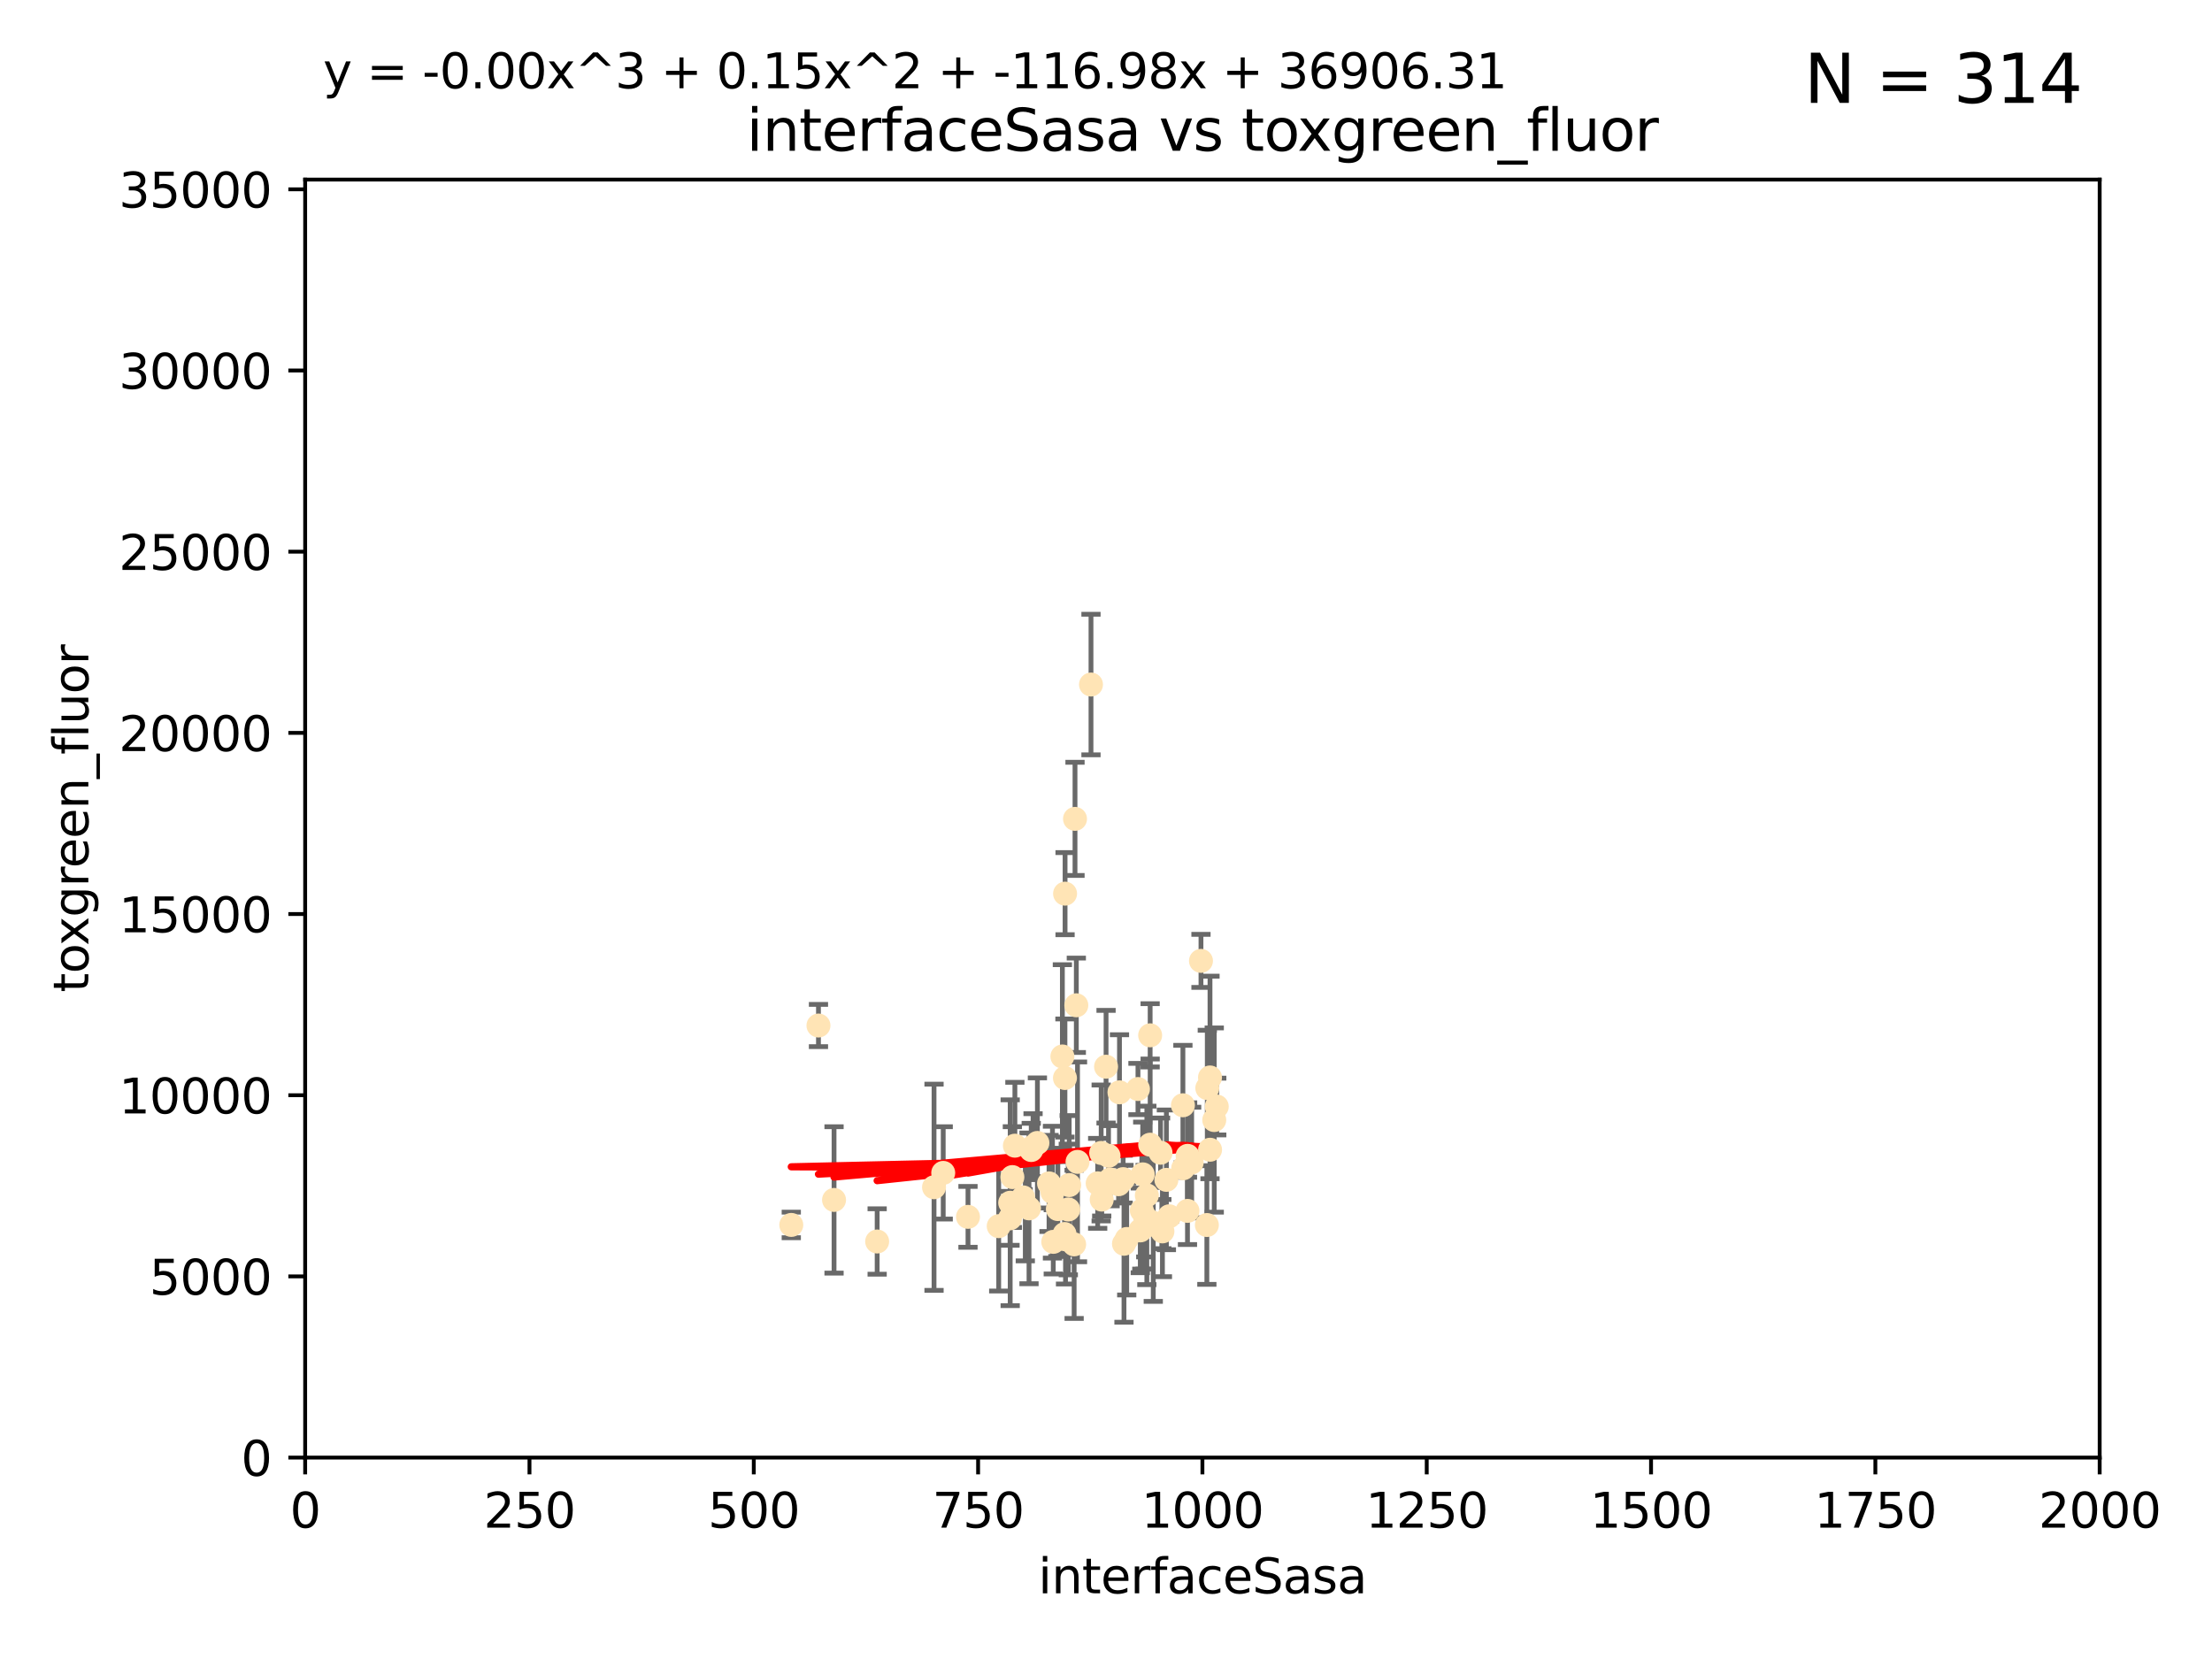 <?xml version="1.0" encoding="utf-8" standalone="no"?>
<!DOCTYPE svg PUBLIC "-//W3C//DTD SVG 1.1//EN"
  "http://www.w3.org/Graphics/SVG/1.1/DTD/svg11.dtd">
<svg xmlns:xlink="http://www.w3.org/1999/xlink" width="460.8pt" height="345.6pt" viewBox="0 0 460.8 345.6" xmlns="http://www.w3.org/2000/svg" version="1.1">
 <defs>
  <style type="text/css">*{stroke-linejoin: round; stroke-linecap: butt}</style>
 </defs>
 <g id="figure_1">
  <g id="patch_1">
   <path d="M 0 345.6 
L 460.8 345.6 
L 460.8 0 
L 0 0 
z
" style="fill: #ffffff"/>
  </g>
  <g id="axes_1">
   <g id="patch_2">
    <path d="M 63.571 303.64 
L 437.4 303.64 
L 437.4 37.411 
L 63.571 37.411 
z
" style="fill: #ffffff"/>
   </g>
   <g id="PathCollection_1">
    <defs>
     <path id="m6022eb110c" d="M 0 1.118 
C 0.297 1.118 0.581 1 0.791 0.791 
C 1 0.581 1.118 0.297 1.118 0 
C 1.118 -0.297 1 -0.581 0.791 -0.791 
C 0.581 -1 0.297 -1.118 0 -1.118 
C -0.297 -1.118 -0.581 -1 -0.791 -0.791 
C -1 -0.581 -1.118 -0.297 -1.118 0 
C -1.118 0.297 -1 0.581 -0.791 0.791 
C -0.581 1 -0.297 1.118 0 1.118 
z
" style="stroke: #ffe4b5"/>
    </defs>
    <g clip-path="url(#p1668ecaaf5)">
     <use xlink:href="#m6022eb110c" x="253.473" y="230.512" style="fill: #ffe4b5; stroke: #ffe4b5"/>
     <use xlink:href="#m6022eb110c" x="252.951" y="233.326" style="fill: #ffe4b5; stroke: #ffe4b5"/>
     <use xlink:href="#m6022eb110c" x="227.273" y="142.599" style="fill: #ffe4b5; stroke: #ffe4b5"/>
     <use xlink:href="#m6022eb110c" x="228.667" y="246.513" style="fill: #ffe4b5; stroke: #ffe4b5"/>
     <use xlink:href="#m6022eb110c" x="234.146" y="259.1" style="fill: #ffe4b5; stroke: #ffe4b5"/>
     <use xlink:href="#m6022eb110c" x="247.374" y="252.25" style="fill: #ffe4b5; stroke: #ffe4b5"/>
     <use xlink:href="#m6022eb110c" x="238.555" y="253.578" style="fill: #ffe4b5; stroke: #ffe4b5"/>
     <use xlink:href="#m6022eb110c" x="239.596" y="215.675" style="fill: #ffe4b5; stroke: #ffe4b5"/>
     <use xlink:href="#m6022eb110c" x="224.217" y="209.418" style="fill: #ffe4b5; stroke: #ffe4b5"/>
     <use xlink:href="#m6022eb110c" x="250.185" y="200.169" style="fill: #ffe4b5; stroke: #ffe4b5"/>
     <use xlink:href="#m6022eb110c" x="240.248" y="254.736" style="fill: #ffe4b5; stroke: #ffe4b5"/>
     <use xlink:href="#m6022eb110c" x="238.048" y="244.641" style="fill: #ffe4b5; stroke: #ffe4b5"/>
     <use xlink:href="#m6022eb110c" x="233.018" y="246.695" style="fill: #ffe4b5; stroke: #ffe4b5"/>
     <use xlink:href="#m6022eb110c" x="251.411" y="255.194" style="fill: #ffe4b5; stroke: #ffe4b5"/>
     <use xlink:href="#m6022eb110c" x="221.873" y="186.164" style="fill: #ffe4b5; stroke: #ffe4b5"/>
     <use xlink:href="#m6022eb110c" x="220.37" y="251.873" style="fill: #ffe4b5; stroke: #ffe4b5"/>
     <use xlink:href="#m6022eb110c" x="242.979" y="245.785" style="fill: #ffe4b5; stroke: #ffe4b5"/>
     <use xlink:href="#m6022eb110c" x="252.078" y="239.511" style="fill: #ffe4b5; stroke: #ffe4b5"/>
     <use xlink:href="#m6022eb110c" x="237.861" y="252.168" style="fill: #ffe4b5; stroke: #ffe4b5"/>
     <use xlink:href="#m6022eb110c" x="224.465" y="242.038" style="fill: #ffe4b5; stroke: #ffe4b5"/>
     <use xlink:href="#m6022eb110c" x="218.533" y="246.526" style="fill: #ffe4b5; stroke: #ffe4b5"/>
     <use xlink:href="#m6022eb110c" x="201.651" y="253.493" style="fill: #ffe4b5; stroke: #ffe4b5"/>
     <use xlink:href="#m6022eb110c" x="211.421" y="238.667" style="fill: #ffe4b5; stroke: #ffe4b5"/>
     <use xlink:href="#m6022eb110c" x="221.312" y="220.081" style="fill: #ffe4b5; stroke: #ffe4b5"/>
     <use xlink:href="#m6022eb110c" x="246.482" y="243.37" style="fill: #ffe4b5; stroke: #ffe4b5"/>
     <use xlink:href="#m6022eb110c" x="216.11" y="238.096" style="fill: #ffe4b5; stroke: #ffe4b5"/>
     <use xlink:href="#m6022eb110c" x="237.058" y="226.862" style="fill: #ffe4b5; stroke: #ffe4b5"/>
     <use xlink:href="#m6022eb110c" x="221.764" y="257.071" style="fill: #ffe4b5; stroke: #ffe4b5"/>
     <use xlink:href="#m6022eb110c" x="238.682" y="255.411" style="fill: #ffe4b5; stroke: #ffe4b5"/>
     <use xlink:href="#m6022eb110c" x="247.402" y="240.784" style="fill: #ffe4b5; stroke: #ffe4b5"/>
     <use xlink:href="#m6022eb110c" x="231.261" y="245.717" style="fill: #ffe4b5; stroke: #ffe4b5"/>
     <use xlink:href="#m6022eb110c" x="246.422" y="230.248" style="fill: #ffe4b5; stroke: #ffe4b5"/>
     <use xlink:href="#m6022eb110c" x="252.065" y="224.454" style="fill: #ffe4b5; stroke: #ffe4b5"/>
     <use xlink:href="#m6022eb110c" x="251.502" y="226.673" style="fill: #ffe4b5; stroke: #ffe4b5"/>
     <use xlink:href="#m6022eb110c" x="214.824" y="239.57" style="fill: #ffe4b5; stroke: #ffe4b5"/>
     <use xlink:href="#m6022eb110c" x="210.895" y="245.207" style="fill: #ffe4b5; stroke: #ffe4b5"/>
     <use xlink:href="#m6022eb110c" x="229.394" y="240.184" style="fill: #ffe4b5; stroke: #ffe4b5"/>
     <use xlink:href="#m6022eb110c" x="173.746" y="249.966" style="fill: #ffe4b5; stroke: #ffe4b5"/>
     <use xlink:href="#m6022eb110c" x="219.247" y="248.35" style="fill: #ffe4b5; stroke: #ffe4b5"/>
     <use xlink:href="#m6022eb110c" x="241.762" y="240.133" style="fill: #ffe4b5; stroke: #ffe4b5"/>
     <use xlink:href="#m6022eb110c" x="234.716" y="258.105" style="fill: #ffe4b5; stroke: #ffe4b5"/>
     <use xlink:href="#m6022eb110c" x="230.413" y="222.211" style="fill: #ffe4b5; stroke: #ffe4b5"/>
     <use xlink:href="#m6022eb110c" x="214.363" y="251.723" style="fill: #ffe4b5; stroke: #ffe4b5"/>
     <use xlink:href="#m6022eb110c" x="210.441" y="250.554" style="fill: #ffe4b5; stroke: #ffe4b5"/>
     <use xlink:href="#m6022eb110c" x="248.245" y="242.174" style="fill: #ffe4b5; stroke: #ffe4b5"/>
     <use xlink:href="#m6022eb110c" x="223.944" y="170.586" style="fill: #ffe4b5; stroke: #ffe4b5"/>
     <use xlink:href="#m6022eb110c" x="230.927" y="240.771" style="fill: #ffe4b5; stroke: #ffe4b5"/>
     <use xlink:href="#m6022eb110c" x="242.155" y="256.522" style="fill: #ffe4b5; stroke: #ffe4b5"/>
     <use xlink:href="#m6022eb110c" x="229.508" y="249.896" style="fill: #ffe4b5; stroke: #ffe4b5"/>
     <use xlink:href="#m6022eb110c" x="213.136" y="249.439" style="fill: #ffe4b5; stroke: #ffe4b5"/>
     <use xlink:href="#m6022eb110c" x="221.848" y="224.57" style="fill: #ffe4b5; stroke: #ffe4b5"/>
     <use xlink:href="#m6022eb110c" x="233.207" y="227.553" style="fill: #ffe4b5; stroke: #ffe4b5"/>
     <use xlink:href="#m6022eb110c" x="219.415" y="258.701" style="fill: #ffe4b5; stroke: #ffe4b5"/>
     <use xlink:href="#m6022eb110c" x="238.906" y="249.018" style="fill: #ffe4b5; stroke: #ffe4b5"/>
     <use xlink:href="#m6022eb110c" x="243.585" y="253.376" style="fill: #ffe4b5; stroke: #ffe4b5"/>
     <use xlink:href="#m6022eb110c" x="210.406" y="253.804" style="fill: #ffe4b5; stroke: #ffe4b5"/>
     <use xlink:href="#m6022eb110c" x="222.733" y="246.875" style="fill: #ffe4b5; stroke: #ffe4b5"/>
     <use xlink:href="#m6022eb110c" x="237.544" y="256.316" style="fill: #ffe4b5; stroke: #ffe4b5"/>
     <use xlink:href="#m6022eb110c" x="170.501" y="213.635" style="fill: #ffe4b5; stroke: #ffe4b5"/>
     <use xlink:href="#m6022eb110c" x="213.589" y="250.957" style="fill: #ffe4b5; stroke: #ffe4b5"/>
     <use xlink:href="#m6022eb110c" x="223.762" y="259.223" style="fill: #ffe4b5; stroke: #ffe4b5"/>
     <use xlink:href="#m6022eb110c" x="194.576" y="247.324" style="fill: #ffe4b5; stroke: #ffe4b5"/>
     <use xlink:href="#m6022eb110c" x="221.968" y="258.18" style="fill: #ffe4b5; stroke: #ffe4b5"/>
     <use xlink:href="#m6022eb110c" x="182.727" y="258.627" style="fill: #ffe4b5; stroke: #ffe4b5"/>
     <use xlink:href="#m6022eb110c" x="208.05" y="255.432" style="fill: #ffe4b5; stroke: #ffe4b5"/>
     <use xlink:href="#m6022eb110c" x="164.838" y="255.174" style="fill: #ffe4b5; stroke: #ffe4b5"/>
     <use xlink:href="#m6022eb110c" x="215.204" y="238.868" style="fill: #ffe4b5; stroke: #ffe4b5"/>
     <use xlink:href="#m6022eb110c" x="239.6" y="238.461" style="fill: #ffe4b5; stroke: #ffe4b5"/>
     <use xlink:href="#m6022eb110c" x="242.037" y="254.995" style="fill: #ffe4b5; stroke: #ffe4b5"/>
     <use xlink:href="#m6022eb110c" x="233.972" y="245.636" style="fill: #ffe4b5; stroke: #ffe4b5"/>
     <use xlink:href="#m6022eb110c" x="196.49" y="244.334" style="fill: #ffe4b5; stroke: #ffe4b5"/>
     <use xlink:href="#m6022eb110c" x="222.546" y="251.956" style="fill: #ffe4b5; stroke: #ffe4b5"/>
    </g>
   </g>
   <g id="matplotlib.axis_1">
    <g id="xtick_1">
     <g id="line2d_1">
      <defs>
       <path id="m12f5b5cf7f" d="M 0 0 
L 0 3.5 
" style="stroke: #000000; stroke-width: 0.8"/>
      </defs>
      <g>
       <use xlink:href="#m12f5b5cf7f" x="63.571" y="303.64" style="stroke: #000000; stroke-width: 0.8"/>
      </g>
     </g>
     <g id="text_1">
      <!-- 0 -->
      <g transform="translate(60.39 318.238)scale(0.1 -0.1)">
       <defs>
        <path id="DejaVuSans-30" d="M 2034 4250 
Q 1547 4250 1301 3770 
Q 1056 3291 1056 2328 
Q 1056 1369 1301 889 
Q 1547 409 2034 409 
Q 2525 409 2770 889 
Q 3016 1369 3016 2328 
Q 3016 3291 2770 3770 
Q 2525 4250 2034 4250 
z
M 2034 4750 
Q 2819 4750 3233 4129 
Q 3647 3509 3647 2328 
Q 3647 1150 3233 529 
Q 2819 -91 2034 -91 
Q 1250 -91 836 529 
Q 422 1150 422 2328 
Q 422 3509 836 4129 
Q 1250 4750 2034 4750 
z
" transform="scale(0.016)"/>
       </defs>
       <use xlink:href="#DejaVuSans-30"/>
      </g>
     </g>
    </g>
    <g id="xtick_2">
     <g id="line2d_2">
      <g>
       <use xlink:href="#m12f5b5cf7f" x="110.3" y="303.64" style="stroke: #000000; stroke-width: 0.8"/>
      </g>
     </g>
     <g id="text_2">
      <!-- 250 -->
      <g transform="translate(100.756 318.238)scale(0.1 -0.1)">
       <defs>
        <path id="DejaVuSans-32" d="M 1228 531 
L 3431 531 
L 3431 0 
L 469 0 
L 469 531 
Q 828 903 1448 1529 
Q 2069 2156 2228 2338 
Q 2531 2678 2651 2914 
Q 2772 3150 2772 3378 
Q 2772 3750 2511 3984 
Q 2250 4219 1831 4219 
Q 1534 4219 1204 4116 
Q 875 4013 500 3803 
L 500 4441 
Q 881 4594 1212 4672 
Q 1544 4750 1819 4750 
Q 2544 4750 2975 4387 
Q 3406 4025 3406 3419 
Q 3406 3131 3298 2873 
Q 3191 2616 2906 2266 
Q 2828 2175 2409 1742 
Q 1991 1309 1228 531 
z
" transform="scale(0.016)"/>
        <path id="DejaVuSans-35" d="M 691 4666 
L 3169 4666 
L 3169 4134 
L 1269 4134 
L 1269 2991 
Q 1406 3038 1543 3061 
Q 1681 3084 1819 3084 
Q 2600 3084 3056 2656 
Q 3513 2228 3513 1497 
Q 3513 744 3044 326 
Q 2575 -91 1722 -91 
Q 1428 -91 1123 -41 
Q 819 9 494 109 
L 494 744 
Q 775 591 1075 516 
Q 1375 441 1709 441 
Q 2250 441 2565 725 
Q 2881 1009 2881 1497 
Q 2881 1984 2565 2268 
Q 2250 2553 1709 2553 
Q 1456 2553 1204 2497 
Q 953 2441 691 2322 
L 691 4666 
z
" transform="scale(0.016)"/>
       </defs>
       <use xlink:href="#DejaVuSans-32"/>
       <use xlink:href="#DejaVuSans-35" x="63.623"/>
       <use xlink:href="#DejaVuSans-30" x="127.246"/>
      </g>
     </g>
    </g>
    <g id="xtick_3">
     <g id="line2d_3">
      <g>
       <use xlink:href="#m12f5b5cf7f" x="157.028" y="303.64" style="stroke: #000000; stroke-width: 0.8"/>
      </g>
     </g>
     <g id="text_3">
      <!-- 500 -->
      <g transform="translate(147.485 318.238)scale(0.1 -0.1)">
       <use xlink:href="#DejaVuSans-35"/>
       <use xlink:href="#DejaVuSans-30" x="63.623"/>
       <use xlink:href="#DejaVuSans-30" x="127.246"/>
      </g>
     </g>
    </g>
    <g id="xtick_4">
     <g id="line2d_4">
      <g>
       <use xlink:href="#m12f5b5cf7f" x="203.757" y="303.64" style="stroke: #000000; stroke-width: 0.8"/>
      </g>
     </g>
     <g id="text_4">
      <!-- 750 -->
      <g transform="translate(194.213 318.238)scale(0.1 -0.1)">
       <defs>
        <path id="DejaVuSans-37" d="M 525 4666 
L 3525 4666 
L 3525 4397 
L 1831 0 
L 1172 0 
L 2766 4134 
L 525 4134 
L 525 4666 
z
" transform="scale(0.016)"/>
       </defs>
       <use xlink:href="#DejaVuSans-37"/>
       <use xlink:href="#DejaVuSans-35" x="63.623"/>
       <use xlink:href="#DejaVuSans-30" x="127.246"/>
      </g>
     </g>
    </g>
    <g id="xtick_5">
     <g id="line2d_5">
      <g>
       <use xlink:href="#m12f5b5cf7f" x="250.486" y="303.64" style="stroke: #000000; stroke-width: 0.8"/>
      </g>
     </g>
     <g id="text_5">
      <!-- 1000 -->
      <g transform="translate(237.761 318.238)scale(0.1 -0.1)">
       <defs>
        <path id="DejaVuSans-31" d="M 794 531 
L 1825 531 
L 1825 4091 
L 703 3866 
L 703 4441 
L 1819 4666 
L 2450 4666 
L 2450 531 
L 3481 531 
L 3481 0 
L 794 0 
L 794 531 
z
" transform="scale(0.016)"/>
       </defs>
       <use xlink:href="#DejaVuSans-31"/>
       <use xlink:href="#DejaVuSans-30" x="63.623"/>
       <use xlink:href="#DejaVuSans-30" x="127.246"/>
       <use xlink:href="#DejaVuSans-30" x="190.869"/>
      </g>
     </g>
    </g>
    <g id="xtick_6">
     <g id="line2d_6">
      <g>
       <use xlink:href="#m12f5b5cf7f" x="297.214" y="303.64" style="stroke: #000000; stroke-width: 0.8"/>
      </g>
     </g>
     <g id="text_6">
      <!-- 1250 -->
      <g transform="translate(284.489 318.238)scale(0.1 -0.1)">
       <use xlink:href="#DejaVuSans-31"/>
       <use xlink:href="#DejaVuSans-32" x="63.623"/>
       <use xlink:href="#DejaVuSans-35" x="127.246"/>
       <use xlink:href="#DejaVuSans-30" x="190.869"/>
      </g>
     </g>
    </g>
    <g id="xtick_7">
     <g id="line2d_7">
      <g>
       <use xlink:href="#m12f5b5cf7f" x="343.943" y="303.64" style="stroke: #000000; stroke-width: 0.8"/>
      </g>
     </g>
     <g id="text_7">
      <!-- 1500 -->
      <g transform="translate(331.218 318.238)scale(0.1 -0.1)">
       <use xlink:href="#DejaVuSans-31"/>
       <use xlink:href="#DejaVuSans-35" x="63.623"/>
       <use xlink:href="#DejaVuSans-30" x="127.246"/>
       <use xlink:href="#DejaVuSans-30" x="190.869"/>
      </g>
     </g>
    </g>
    <g id="xtick_8">
     <g id="line2d_8">
      <g>
       <use xlink:href="#m12f5b5cf7f" x="390.671" y="303.64" style="stroke: #000000; stroke-width: 0.8"/>
      </g>
     </g>
     <g id="text_8">
      <!-- 1750 -->
      <g transform="translate(377.946 318.238)scale(0.1 -0.1)">
       <use xlink:href="#DejaVuSans-31"/>
       <use xlink:href="#DejaVuSans-37" x="63.623"/>
       <use xlink:href="#DejaVuSans-35" x="127.246"/>
       <use xlink:href="#DejaVuSans-30" x="190.869"/>
      </g>
     </g>
    </g>
    <g id="xtick_9">
     <g id="line2d_9">
      <g>
       <use xlink:href="#m12f5b5cf7f" x="437.4" y="303.64" style="stroke: #000000; stroke-width: 0.8"/>
      </g>
     </g>
     <g id="text_9">
      <!-- 2000 -->
      <g transform="translate(424.675 318.238)scale(0.1 -0.1)">
       <use xlink:href="#DejaVuSans-32"/>
       <use xlink:href="#DejaVuSans-30" x="63.623"/>
       <use xlink:href="#DejaVuSans-30" x="127.246"/>
       <use xlink:href="#DejaVuSans-30" x="190.869"/>
      </g>
     </g>
    </g>
    <g id="text_10">
     <!-- interfaceSasa -->
     <g transform="translate(216.279 331.917)scale(0.1 -0.1)">
      <defs>
       <path id="DejaVuSans-69" d="M 603 3500 
L 1178 3500 
L 1178 0 
L 603 0 
L 603 3500 
z
M 603 4863 
L 1178 4863 
L 1178 4134 
L 603 4134 
L 603 4863 
z
" transform="scale(0.016)"/>
       <path id="DejaVuSans-6e" d="M 3513 2113 
L 3513 0 
L 2938 0 
L 2938 2094 
Q 2938 2591 2744 2837 
Q 2550 3084 2163 3084 
Q 1697 3084 1428 2787 
Q 1159 2491 1159 1978 
L 1159 0 
L 581 0 
L 581 3500 
L 1159 3500 
L 1159 2956 
Q 1366 3272 1645 3428 
Q 1925 3584 2291 3584 
Q 2894 3584 3203 3211 
Q 3513 2838 3513 2113 
z
" transform="scale(0.016)"/>
       <path id="DejaVuSans-74" d="M 1172 4494 
L 1172 3500 
L 2356 3500 
L 2356 3053 
L 1172 3053 
L 1172 1153 
Q 1172 725 1289 603 
Q 1406 481 1766 481 
L 2356 481 
L 2356 0 
L 1766 0 
Q 1100 0 847 248 
Q 594 497 594 1153 
L 594 3053 
L 172 3053 
L 172 3500 
L 594 3500 
L 594 4494 
L 1172 4494 
z
" transform="scale(0.016)"/>
       <path id="DejaVuSans-65" d="M 3597 1894 
L 3597 1613 
L 953 1613 
Q 991 1019 1311 708 
Q 1631 397 2203 397 
Q 2534 397 2845 478 
Q 3156 559 3463 722 
L 3463 178 
Q 3153 47 2828 -22 
Q 2503 -91 2169 -91 
Q 1331 -91 842 396 
Q 353 884 353 1716 
Q 353 2575 817 3079 
Q 1281 3584 2069 3584 
Q 2775 3584 3186 3129 
Q 3597 2675 3597 1894 
z
M 3022 2063 
Q 3016 2534 2758 2815 
Q 2500 3097 2075 3097 
Q 1594 3097 1305 2825 
Q 1016 2553 972 2059 
L 3022 2063 
z
" transform="scale(0.016)"/>
       <path id="DejaVuSans-72" d="M 2631 2963 
Q 2534 3019 2420 3045 
Q 2306 3072 2169 3072 
Q 1681 3072 1420 2755 
Q 1159 2438 1159 1844 
L 1159 0 
L 581 0 
L 581 3500 
L 1159 3500 
L 1159 2956 
Q 1341 3275 1631 3429 
Q 1922 3584 2338 3584 
Q 2397 3584 2469 3576 
Q 2541 3569 2628 3553 
L 2631 2963 
z
" transform="scale(0.016)"/>
       <path id="DejaVuSans-66" d="M 2375 4863 
L 2375 4384 
L 1825 4384 
Q 1516 4384 1395 4259 
Q 1275 4134 1275 3809 
L 1275 3500 
L 2222 3500 
L 2222 3053 
L 1275 3053 
L 1275 0 
L 697 0 
L 697 3053 
L 147 3053 
L 147 3500 
L 697 3500 
L 697 3744 
Q 697 4328 969 4595 
Q 1241 4863 1831 4863 
L 2375 4863 
z
" transform="scale(0.016)"/>
       <path id="DejaVuSans-61" d="M 2194 1759 
Q 1497 1759 1228 1600 
Q 959 1441 959 1056 
Q 959 750 1161 570 
Q 1363 391 1709 391 
Q 2188 391 2477 730 
Q 2766 1069 2766 1631 
L 2766 1759 
L 2194 1759 
z
M 3341 1997 
L 3341 0 
L 2766 0 
L 2766 531 
Q 2569 213 2275 61 
Q 1981 -91 1556 -91 
Q 1019 -91 701 211 
Q 384 513 384 1019 
Q 384 1609 779 1909 
Q 1175 2209 1959 2209 
L 2766 2209 
L 2766 2266 
Q 2766 2663 2505 2880 
Q 2244 3097 1772 3097 
Q 1472 3097 1187 3025 
Q 903 2953 641 2809 
L 641 3341 
Q 956 3463 1253 3523 
Q 1550 3584 1831 3584 
Q 2591 3584 2966 3190 
Q 3341 2797 3341 1997 
z
" transform="scale(0.016)"/>
       <path id="DejaVuSans-63" d="M 3122 3366 
L 3122 2828 
Q 2878 2963 2633 3030 
Q 2388 3097 2138 3097 
Q 1578 3097 1268 2742 
Q 959 2388 959 1747 
Q 959 1106 1268 751 
Q 1578 397 2138 397 
Q 2388 397 2633 464 
Q 2878 531 3122 666 
L 3122 134 
Q 2881 22 2623 -34 
Q 2366 -91 2075 -91 
Q 1284 -91 818 406 
Q 353 903 353 1747 
Q 353 2603 823 3093 
Q 1294 3584 2113 3584 
Q 2378 3584 2631 3529 
Q 2884 3475 3122 3366 
z
" transform="scale(0.016)"/>
       <path id="DejaVuSans-53" d="M 3425 4513 
L 3425 3897 
Q 3066 4069 2747 4153 
Q 2428 4238 2131 4238 
Q 1616 4238 1336 4038 
Q 1056 3838 1056 3469 
Q 1056 3159 1242 3001 
Q 1428 2844 1947 2747 
L 2328 2669 
Q 3034 2534 3370 2195 
Q 3706 1856 3706 1288 
Q 3706 609 3251 259 
Q 2797 -91 1919 -91 
Q 1588 -91 1214 -16 
Q 841 59 441 206 
L 441 856 
Q 825 641 1194 531 
Q 1563 422 1919 422 
Q 2459 422 2753 634 
Q 3047 847 3047 1241 
Q 3047 1584 2836 1778 
Q 2625 1972 2144 2069 
L 1759 2144 
Q 1053 2284 737 2584 
Q 422 2884 422 3419 
Q 422 4038 858 4394 
Q 1294 4750 2059 4750 
Q 2388 4750 2728 4690 
Q 3069 4631 3425 4513 
z
" transform="scale(0.016)"/>
       <path id="DejaVuSans-73" d="M 2834 3397 
L 2834 2853 
Q 2591 2978 2328 3040 
Q 2066 3103 1784 3103 
Q 1356 3103 1142 2972 
Q 928 2841 928 2578 
Q 928 2378 1081 2264 
Q 1234 2150 1697 2047 
L 1894 2003 
Q 2506 1872 2764 1633 
Q 3022 1394 3022 966 
Q 3022 478 2636 193 
Q 2250 -91 1575 -91 
Q 1294 -91 989 -36 
Q 684 19 347 128 
L 347 722 
Q 666 556 975 473 
Q 1284 391 1588 391 
Q 1994 391 2212 530 
Q 2431 669 2431 922 
Q 2431 1156 2273 1281 
Q 2116 1406 1581 1522 
L 1381 1569 
Q 847 1681 609 1914 
Q 372 2147 372 2553 
Q 372 3047 722 3315 
Q 1072 3584 1716 3584 
Q 2034 3584 2315 3537 
Q 2597 3491 2834 3397 
z
" transform="scale(0.016)"/>
      </defs>
      <use xlink:href="#DejaVuSans-69"/>
      <use xlink:href="#DejaVuSans-6e" x="27.783"/>
      <use xlink:href="#DejaVuSans-74" x="91.162"/>
      <use xlink:href="#DejaVuSans-65" x="130.371"/>
      <use xlink:href="#DejaVuSans-72" x="191.895"/>
      <use xlink:href="#DejaVuSans-66" x="233.008"/>
      <use xlink:href="#DejaVuSans-61" x="268.213"/>
      <use xlink:href="#DejaVuSans-63" x="329.492"/>
      <use xlink:href="#DejaVuSans-65" x="384.473"/>
      <use xlink:href="#DejaVuSans-53" x="445.996"/>
      <use xlink:href="#DejaVuSans-61" x="509.473"/>
      <use xlink:href="#DejaVuSans-73" x="570.752"/>
      <use xlink:href="#DejaVuSans-61" x="622.852"/>
     </g>
    </g>
   </g>
   <g id="matplotlib.axis_2">
    <g id="ytick_1">
     <g id="line2d_10">
      <defs>
       <path id="mff9f414a24" d="M 0 0 
L -3.5 0 
" style="stroke: #000000; stroke-width: 0.8"/>
      </defs>
      <g>
       <use xlink:href="#mff9f414a24" x="63.571" y="303.64" style="stroke: #000000; stroke-width: 0.8"/>
      </g>
     </g>
     <g id="text_11">
      <!-- 0 -->
      <g transform="translate(50.209 307.439)scale(0.1 -0.1)">
       <use xlink:href="#DejaVuSans-30"/>
      </g>
     </g>
    </g>
    <g id="ytick_2">
     <g id="line2d_11">
      <g>
       <use xlink:href="#mff9f414a24" x="63.571" y="265.897" style="stroke: #000000; stroke-width: 0.8"/>
      </g>
     </g>
     <g id="text_12">
      <!-- 5000 -->
      <g transform="translate(31.121 269.696)scale(0.1 -0.1)">
       <use xlink:href="#DejaVuSans-35"/>
       <use xlink:href="#DejaVuSans-30" x="63.623"/>
       <use xlink:href="#DejaVuSans-30" x="127.246"/>
       <use xlink:href="#DejaVuSans-30" x="190.869"/>
      </g>
     </g>
    </g>
    <g id="ytick_3">
     <g id="line2d_12">
      <g>
       <use xlink:href="#mff9f414a24" x="63.571" y="228.154" style="stroke: #000000; stroke-width: 0.8"/>
      </g>
     </g>
     <g id="text_13">
      <!-- 10000 -->
      <g transform="translate(24.759 231.953)scale(0.1 -0.1)">
       <use xlink:href="#DejaVuSans-31"/>
       <use xlink:href="#DejaVuSans-30" x="63.623"/>
       <use xlink:href="#DejaVuSans-30" x="127.246"/>
       <use xlink:href="#DejaVuSans-30" x="190.869"/>
       <use xlink:href="#DejaVuSans-30" x="254.492"/>
      </g>
     </g>
    </g>
    <g id="ytick_4">
     <g id="line2d_13">
      <g>
       <use xlink:href="#mff9f414a24" x="63.571" y="190.411" style="stroke: #000000; stroke-width: 0.8"/>
      </g>
     </g>
     <g id="text_14">
      <!-- 15000 -->
      <g transform="translate(24.759 194.21)scale(0.1 -0.1)">
       <use xlink:href="#DejaVuSans-31"/>
       <use xlink:href="#DejaVuSans-35" x="63.623"/>
       <use xlink:href="#DejaVuSans-30" x="127.246"/>
       <use xlink:href="#DejaVuSans-30" x="190.869"/>
       <use xlink:href="#DejaVuSans-30" x="254.492"/>
      </g>
     </g>
    </g>
    <g id="ytick_5">
     <g id="line2d_14">
      <g>
       <use xlink:href="#mff9f414a24" x="63.571" y="152.668" style="stroke: #000000; stroke-width: 0.8"/>
      </g>
     </g>
     <g id="text_15">
      <!-- 20000 -->
      <g transform="translate(24.759 156.467)scale(0.1 -0.1)">
       <use xlink:href="#DejaVuSans-32"/>
       <use xlink:href="#DejaVuSans-30" x="63.623"/>
       <use xlink:href="#DejaVuSans-30" x="127.246"/>
       <use xlink:href="#DejaVuSans-30" x="190.869"/>
       <use xlink:href="#DejaVuSans-30" x="254.492"/>
      </g>
     </g>
    </g>
    <g id="ytick_6">
     <g id="line2d_15">
      <g>
       <use xlink:href="#mff9f414a24" x="63.571" y="114.925" style="stroke: #000000; stroke-width: 0.8"/>
      </g>
     </g>
     <g id="text_16">
      <!-- 25000 -->
      <g transform="translate(24.759 118.724)scale(0.1 -0.1)">
       <use xlink:href="#DejaVuSans-32"/>
       <use xlink:href="#DejaVuSans-35" x="63.623"/>
       <use xlink:href="#DejaVuSans-30" x="127.246"/>
       <use xlink:href="#DejaVuSans-30" x="190.869"/>
       <use xlink:href="#DejaVuSans-30" x="254.492"/>
      </g>
     </g>
    </g>
    <g id="ytick_7">
     <g id="line2d_16">
      <g>
       <use xlink:href="#mff9f414a24" x="63.571" y="77.181" style="stroke: #000000; stroke-width: 0.8"/>
      </g>
     </g>
     <g id="text_17">
      <!-- 30000 -->
      <g transform="translate(24.759 80.981)scale(0.1 -0.1)">
       <defs>
        <path id="DejaVuSans-33" d="M 2597 2516 
Q 3050 2419 3304 2112 
Q 3559 1806 3559 1356 
Q 3559 666 3084 287 
Q 2609 -91 1734 -91 
Q 1441 -91 1130 -33 
Q 819 25 488 141 
L 488 750 
Q 750 597 1062 519 
Q 1375 441 1716 441 
Q 2309 441 2620 675 
Q 2931 909 2931 1356 
Q 2931 1769 2642 2001 
Q 2353 2234 1838 2234 
L 1294 2234 
L 1294 2753 
L 1863 2753 
Q 2328 2753 2575 2939 
Q 2822 3125 2822 3475 
Q 2822 3834 2567 4026 
Q 2313 4219 1838 4219 
Q 1578 4219 1281 4162 
Q 984 4106 628 3988 
L 628 4550 
Q 988 4650 1302 4700 
Q 1616 4750 1894 4750 
Q 2613 4750 3031 4423 
Q 3450 4097 3450 3541 
Q 3450 3153 3228 2886 
Q 3006 2619 2597 2516 
z
" transform="scale(0.016)"/>
       </defs>
       <use xlink:href="#DejaVuSans-33"/>
       <use xlink:href="#DejaVuSans-30" x="63.623"/>
       <use xlink:href="#DejaVuSans-30" x="127.246"/>
       <use xlink:href="#DejaVuSans-30" x="190.869"/>
       <use xlink:href="#DejaVuSans-30" x="254.492"/>
      </g>
     </g>
    </g>
    <g id="ytick_8">
     <g id="line2d_17">
      <g>
       <use xlink:href="#mff9f414a24" x="63.571" y="39.438" style="stroke: #000000; stroke-width: 0.8"/>
      </g>
     </g>
     <g id="text_18">
      <!-- 35000 -->
      <g transform="translate(24.759 43.238)scale(0.1 -0.1)">
       <use xlink:href="#DejaVuSans-33"/>
       <use xlink:href="#DejaVuSans-35" x="63.623"/>
       <use xlink:href="#DejaVuSans-30" x="127.246"/>
       <use xlink:href="#DejaVuSans-30" x="190.869"/>
       <use xlink:href="#DejaVuSans-30" x="254.492"/>
      </g>
     </g>
    </g>
    <g id="text_19">
     <!-- toxgreen_fluor -->
     <g transform="translate(18.401 206.72)rotate(-90)scale(0.1 -0.1)">
      <defs>
       <path id="DejaVuSans-6f" d="M 1959 3097 
Q 1497 3097 1228 2736 
Q 959 2375 959 1747 
Q 959 1119 1226 758 
Q 1494 397 1959 397 
Q 2419 397 2687 759 
Q 2956 1122 2956 1747 
Q 2956 2369 2687 2733 
Q 2419 3097 1959 3097 
z
M 1959 3584 
Q 2709 3584 3137 3096 
Q 3566 2609 3566 1747 
Q 3566 888 3137 398 
Q 2709 -91 1959 -91 
Q 1206 -91 779 398 
Q 353 888 353 1747 
Q 353 2609 779 3096 
Q 1206 3584 1959 3584 
z
" transform="scale(0.016)"/>
       <path id="DejaVuSans-78" d="M 3513 3500 
L 2247 1797 
L 3578 0 
L 2900 0 
L 1881 1375 
L 863 0 
L 184 0 
L 1544 1831 
L 300 3500 
L 978 3500 
L 1906 2253 
L 2834 3500 
L 3513 3500 
z
" transform="scale(0.016)"/>
       <path id="DejaVuSans-67" d="M 2906 1791 
Q 2906 2416 2648 2759 
Q 2391 3103 1925 3103 
Q 1463 3103 1205 2759 
Q 947 2416 947 1791 
Q 947 1169 1205 825 
Q 1463 481 1925 481 
Q 2391 481 2648 825 
Q 2906 1169 2906 1791 
z
M 3481 434 
Q 3481 -459 3084 -895 
Q 2688 -1331 1869 -1331 
Q 1566 -1331 1297 -1286 
Q 1028 -1241 775 -1147 
L 775 -588 
Q 1028 -725 1275 -790 
Q 1522 -856 1778 -856 
Q 2344 -856 2625 -561 
Q 2906 -266 2906 331 
L 2906 616 
Q 2728 306 2450 153 
Q 2172 0 1784 0 
Q 1141 0 747 490 
Q 353 981 353 1791 
Q 353 2603 747 3093 
Q 1141 3584 1784 3584 
Q 2172 3584 2450 3431 
Q 2728 3278 2906 2969 
L 2906 3500 
L 3481 3500 
L 3481 434 
z
" transform="scale(0.016)"/>
       <path id="DejaVuSans-5f" d="M 3263 -1063 
L 3263 -1509 
L -63 -1509 
L -63 -1063 
L 3263 -1063 
z
" transform="scale(0.016)"/>
       <path id="DejaVuSans-6c" d="M 603 4863 
L 1178 4863 
L 1178 0 
L 603 0 
L 603 4863 
z
" transform="scale(0.016)"/>
       <path id="DejaVuSans-75" d="M 544 1381 
L 544 3500 
L 1119 3500 
L 1119 1403 
Q 1119 906 1312 657 
Q 1506 409 1894 409 
Q 2359 409 2629 706 
Q 2900 1003 2900 1516 
L 2900 3500 
L 3475 3500 
L 3475 0 
L 2900 0 
L 2900 538 
Q 2691 219 2414 64 
Q 2138 -91 1772 -91 
Q 1169 -91 856 284 
Q 544 659 544 1381 
z
M 1991 3584 
L 1991 3584 
z
" transform="scale(0.016)"/>
      </defs>
      <use xlink:href="#DejaVuSans-74"/>
      <use xlink:href="#DejaVuSans-6f" x="39.209"/>
      <use xlink:href="#DejaVuSans-78" x="97.266"/>
      <use xlink:href="#DejaVuSans-67" x="156.445"/>
      <use xlink:href="#DejaVuSans-72" x="219.922"/>
      <use xlink:href="#DejaVuSans-65" x="258.785"/>
      <use xlink:href="#DejaVuSans-65" x="320.309"/>
      <use xlink:href="#DejaVuSans-6e" x="381.832"/>
      <use xlink:href="#DejaVuSans-5f" x="445.211"/>
      <use xlink:href="#DejaVuSans-66" x="495.211"/>
      <use xlink:href="#DejaVuSans-6c" x="530.416"/>
      <use xlink:href="#DejaVuSans-75" x="558.199"/>
      <use xlink:href="#DejaVuSans-6f" x="621.578"/>
      <use xlink:href="#DejaVuSans-72" x="682.76"/>
     </g>
    </g>
   </g>
   <g id="LineCollection_1">
    <path d="M 253.473 236.426 
L 253.473 224.599 
" clip-path="url(#p1668ecaaf5)" style="fill: none; stroke: #696969"/>
    <path d="M 252.951 252.512 
L 252.951 214.14 
" clip-path="url(#p1668ecaaf5)" style="fill: none; stroke: #696969"/>
    <path d="M 227.273 157.242 
L 227.273 127.957 
" clip-path="url(#p1668ecaaf5)" style="fill: none; stroke: #696969"/>
    <path d="M 228.667 255.88 
L 228.667 237.147 
" clip-path="url(#p1668ecaaf5)" style="fill: none; stroke: #696969"/>
    <path d="M 234.146 275.444 
L 234.146 242.756 
" clip-path="url(#p1668ecaaf5)" style="fill: none; stroke: #696969"/>
    <path d="M 247.374 259.258 
L 247.374 245.242 
" clip-path="url(#p1668ecaaf5)" style="fill: none; stroke: #696969"/>
    <path d="M 238.555 264.386 
L 238.555 242.77 
" clip-path="url(#p1668ecaaf5)" style="fill: none; stroke: #696969"/>
    <path d="M 239.596 222.264 
L 239.596 209.086 
" clip-path="url(#p1668ecaaf5)" style="fill: none; stroke: #696969"/>
    <path d="M 224.217 219.25 
L 224.217 199.587 
" clip-path="url(#p1668ecaaf5)" style="fill: none; stroke: #696969"/>
    <path d="M 250.185 205.695 
L 250.185 194.642 
" clip-path="url(#p1668ecaaf5)" style="fill: none; stroke: #696969"/>
    <path d="M 240.248 271.106 
L 240.248 238.366 
" clip-path="url(#p1668ecaaf5)" style="fill: none; stroke: #696969"/>
    <path d="M 238.048 255.534 
L 238.048 233.749 
" clip-path="url(#p1668ecaaf5)" style="fill: none; stroke: #696969"/>
    <path d="M 233.018 250.509 
L 233.018 242.881 
" clip-path="url(#p1668ecaaf5)" style="fill: none; stroke: #696969"/>
    <path d="M 251.411 267.551 
L 251.411 242.837 
" clip-path="url(#p1668ecaaf5)" style="fill: none; stroke: #696969"/>
    <path d="M 221.873 194.716 
L 221.873 177.611 
" clip-path="url(#p1668ecaaf5)" style="fill: none; stroke: #696969"/>
    <path d="M 220.37 261.757 
L 220.37 241.99 
" clip-path="url(#p1668ecaaf5)" style="fill: none; stroke: #696969"/>
    <path d="M 242.979 260.341 
L 242.979 231.229 
" clip-path="url(#p1668ecaaf5)" style="fill: none; stroke: #696969"/>
    <path d="M 252.078 239.932 
L 252.078 239.091 
" clip-path="url(#p1668ecaaf5)" style="fill: none; stroke: #696969"/>
    <path d="M 237.861 264.37 
L 237.861 239.965 
" clip-path="url(#p1668ecaaf5)" style="fill: none; stroke: #696969"/>
    <path d="M 224.465 262.845 
L 224.465 221.231 
" clip-path="url(#p1668ecaaf5)" style="fill: none; stroke: #696969"/>
    <path d="M 218.533 256.54 
L 218.533 236.513 
" clip-path="url(#p1668ecaaf5)" style="fill: none; stroke: #696969"/>
    <path d="M 201.651 259.828 
L 201.651 247.157 
" clip-path="url(#p1668ecaaf5)" style="fill: none; stroke: #696969"/>
    <path d="M 211.421 251.868 
L 211.421 225.466 
" clip-path="url(#p1668ecaaf5)" style="fill: none; stroke: #696969"/>
    <path d="M 221.312 239.201 
L 221.312 200.961 
" clip-path="url(#p1668ecaaf5)" style="fill: none; stroke: #696969"/>
    <path d="M 246.482 244.507 
L 246.482 242.233 
" clip-path="url(#p1668ecaaf5)" style="fill: none; stroke: #696969"/>
    <path d="M 216.11 251.645 
L 216.11 224.547 
" clip-path="url(#p1668ecaaf5)" style="fill: none; stroke: #696969"/>
    <path d="M 237.058 232.203 
L 237.058 221.521 
" clip-path="url(#p1668ecaaf5)" style="fill: none; stroke: #696969"/>
    <path d="M 221.764 260.724 
L 221.764 253.419 
" clip-path="url(#p1668ecaaf5)" style="fill: none; stroke: #696969"/>
    <path d="M 238.682 261.837 
L 238.682 248.986 
" clip-path="url(#p1668ecaaf5)" style="fill: none; stroke: #696969"/>
    <path d="M 247.402 251.834 
L 247.402 229.733 
" clip-path="url(#p1668ecaaf5)" style="fill: none; stroke: #696969"/>
    <path d="M 231.261 251.194 
L 231.261 240.24 
" clip-path="url(#p1668ecaaf5)" style="fill: none; stroke: #696969"/>
    <path d="M 246.422 242.738 
L 246.422 217.759 
" clip-path="url(#p1668ecaaf5)" style="fill: none; stroke: #696969"/>
    <path d="M 252.065 245.552 
L 252.065 203.356 
" clip-path="url(#p1668ecaaf5)" style="fill: none; stroke: #696969"/>
    <path d="M 251.502 238.721 
L 251.502 214.624 
" clip-path="url(#p1668ecaaf5)" style="fill: none; stroke: #696969"/>
    <path d="M 214.824 245.135 
L 214.824 234.004 
" clip-path="url(#p1668ecaaf5)" style="fill: none; stroke: #696969"/>
    <path d="M 210.895 255.702 
L 210.895 234.711 
" clip-path="url(#p1668ecaaf5)" style="fill: none; stroke: #696969"/>
    <path d="M 229.394 254.343 
L 229.394 226.025 
" clip-path="url(#p1668ecaaf5)" style="fill: none; stroke: #696969"/>
    <path d="M 173.746 265.213 
L 173.746 234.719 
" clip-path="url(#p1668ecaaf5)" style="fill: none; stroke: #696969"/>
    <path d="M 219.247 262.081 
L 219.247 234.618 
" clip-path="url(#p1668ecaaf5)" style="fill: none; stroke: #696969"/>
    <path d="M 241.762 247.36 
L 241.762 232.905 
" clip-path="url(#p1668ecaaf5)" style="fill: none; stroke: #696969"/>
    <path d="M 234.716 269.761 
L 234.716 246.448 
" clip-path="url(#p1668ecaaf5)" style="fill: none; stroke: #696969"/>
    <path d="M 230.413 233.941 
L 230.413 210.481 
" clip-path="url(#p1668ecaaf5)" style="fill: none; stroke: #696969"/>
    <path d="M 214.363 267.424 
L 214.363 236.021 
" clip-path="url(#p1668ecaaf5)" style="fill: none; stroke: #696969"/>
    <path d="M 210.441 271.991 
L 210.441 229.116 
" clip-path="url(#p1668ecaaf5)" style="fill: none; stroke: #696969"/>
    <path d="M 248.245 253.697 
L 248.245 230.651 
" clip-path="url(#p1668ecaaf5)" style="fill: none; stroke: #696969"/>
    <path d="M 223.944 182.373 
L 223.944 158.798 
" clip-path="url(#p1668ecaaf5)" style="fill: none; stroke: #696969"/>
    <path d="M 230.927 247.039 
L 230.927 234.502 
" clip-path="url(#p1668ecaaf5)" style="fill: none; stroke: #696969"/>
    <path d="M 242.155 265.958 
L 242.155 247.086 
" clip-path="url(#p1668ecaaf5)" style="fill: none; stroke: #696969"/>
    <path d="M 229.508 253.317 
L 229.508 246.475 
" clip-path="url(#p1668ecaaf5)" style="fill: none; stroke: #696969"/>
    <path d="M 213.136 251.082 
L 213.136 247.796 
" clip-path="url(#p1668ecaaf5)" style="fill: none; stroke: #696969"/>
    <path d="M 221.848 236.869 
L 221.848 212.271 
" clip-path="url(#p1668ecaaf5)" style="fill: none; stroke: #696969"/>
    <path d="M 233.207 239.549 
L 233.207 215.557 
" clip-path="url(#p1668ecaaf5)" style="fill: none; stroke: #696969"/>
    <path d="M 219.415 265.387 
L 219.415 252.015 
" clip-path="url(#p1668ecaaf5)" style="fill: none; stroke: #696969"/>
    <path d="M 238.906 267.609 
L 238.906 230.427 
" clip-path="url(#p1668ecaaf5)" style="fill: none; stroke: #696969"/>
    <path d="M 243.585 254.397 
L 243.585 252.356 
" clip-path="url(#p1668ecaaf5)" style="fill: none; stroke: #696969"/>
    <path d="M 210.406 259.421 
L 210.406 248.188 
" clip-path="url(#p1668ecaaf5)" style="fill: none; stroke: #696969"/>
    <path d="M 222.733 261.349 
L 222.733 232.4 
" clip-path="url(#p1668ecaaf5)" style="fill: none; stroke: #696969"/>
    <path d="M 237.544 265.132 
L 237.544 247.5 
" clip-path="url(#p1668ecaaf5)" style="fill: none; stroke: #696969"/>
    <path d="M 170.501 218.032 
L 170.501 209.238 
" clip-path="url(#p1668ecaaf5)" style="fill: none; stroke: #696969"/>
    <path d="M 213.589 262.66 
L 213.589 239.253 
" clip-path="url(#p1668ecaaf5)" style="fill: none; stroke: #696969"/>
    <path d="M 223.762 274.655 
L 223.762 243.79 
" clip-path="url(#p1668ecaaf5)" style="fill: none; stroke: #696969"/>
    <path d="M 194.576 268.803 
L 194.576 225.846 
" clip-path="url(#p1668ecaaf5)" style="fill: none; stroke: #696969"/>
    <path d="M 221.968 267.48 
L 221.968 248.88 
" clip-path="url(#p1668ecaaf5)" style="fill: none; stroke: #696969"/>
    <path d="M 182.727 265.443 
L 182.727 251.811 
" clip-path="url(#p1668ecaaf5)" style="fill: none; stroke: #696969"/>
    <path d="M 208.05 268.944 
L 208.05 241.92 
" clip-path="url(#p1668ecaaf5)" style="fill: none; stroke: #696969"/>
    <path d="M 164.838 257.838 
L 164.838 252.509 
" clip-path="url(#p1668ecaaf5)" style="fill: none; stroke: #696969"/>
    <path d="M 215.204 245.736 
L 215.204 232 
" clip-path="url(#p1668ecaaf5)" style="fill: none; stroke: #696969"/>
    <path d="M 239.6 256.306 
L 239.6 220.615 
" clip-path="url(#p1668ecaaf5)" style="fill: none; stroke: #696969"/>
    <path d="M 242.037 260.116 
L 242.037 249.875 
" clip-path="url(#p1668ecaaf5)" style="fill: none; stroke: #696969"/>
    <path d="M 233.972 250.61 
L 233.972 240.663 
" clip-path="url(#p1668ecaaf5)" style="fill: none; stroke: #696969"/>
    <path d="M 196.49 253.949 
L 196.49 234.719 
" clip-path="url(#p1668ecaaf5)" style="fill: none; stroke: #696969"/>
    <path d="M 222.546 265.567 
L 222.546 238.345 
" clip-path="url(#p1668ecaaf5)" style="fill: none; stroke: #696969"/>
   </g>
   <g id="line2d_18">
    <defs>
     <path id="mdd8d886336" d="M 2 0 
L -2 -0 
" style="stroke: #696969"/>
    </defs>
    <g clip-path="url(#p1668ecaaf5)">
     <use xlink:href="#mdd8d886336" x="253.473" y="236.426" style="fill: #696969; stroke: #696969"/>
     <use xlink:href="#mdd8d886336" x="252.951" y="252.512" style="fill: #696969; stroke: #696969"/>
     <use xlink:href="#mdd8d886336" x="227.273" y="157.242" style="fill: #696969; stroke: #696969"/>
     <use xlink:href="#mdd8d886336" x="228.667" y="255.88" style="fill: #696969; stroke: #696969"/>
     <use xlink:href="#mdd8d886336" x="234.146" y="275.444" style="fill: #696969; stroke: #696969"/>
     <use xlink:href="#mdd8d886336" x="247.374" y="259.258" style="fill: #696969; stroke: #696969"/>
     <use xlink:href="#mdd8d886336" x="238.555" y="264.386" style="fill: #696969; stroke: #696969"/>
     <use xlink:href="#mdd8d886336" x="239.596" y="222.264" style="fill: #696969; stroke: #696969"/>
     <use xlink:href="#mdd8d886336" x="224.217" y="219.25" style="fill: #696969; stroke: #696969"/>
     <use xlink:href="#mdd8d886336" x="250.185" y="205.695" style="fill: #696969; stroke: #696969"/>
     <use xlink:href="#mdd8d886336" x="240.248" y="271.106" style="fill: #696969; stroke: #696969"/>
     <use xlink:href="#mdd8d886336" x="238.048" y="255.534" style="fill: #696969; stroke: #696969"/>
     <use xlink:href="#mdd8d886336" x="233.018" y="250.509" style="fill: #696969; stroke: #696969"/>
     <use xlink:href="#mdd8d886336" x="251.411" y="267.551" style="fill: #696969; stroke: #696969"/>
     <use xlink:href="#mdd8d886336" x="221.873" y="194.716" style="fill: #696969; stroke: #696969"/>
     <use xlink:href="#mdd8d886336" x="220.37" y="261.757" style="fill: #696969; stroke: #696969"/>
     <use xlink:href="#mdd8d886336" x="242.979" y="260.341" style="fill: #696969; stroke: #696969"/>
     <use xlink:href="#mdd8d886336" x="252.078" y="239.932" style="fill: #696969; stroke: #696969"/>
     <use xlink:href="#mdd8d886336" x="237.861" y="264.37" style="fill: #696969; stroke: #696969"/>
     <use xlink:href="#mdd8d886336" x="224.465" y="262.845" style="fill: #696969; stroke: #696969"/>
     <use xlink:href="#mdd8d886336" x="218.533" y="256.54" style="fill: #696969; stroke: #696969"/>
     <use xlink:href="#mdd8d886336" x="201.651" y="259.828" style="fill: #696969; stroke: #696969"/>
     <use xlink:href="#mdd8d886336" x="211.421" y="251.868" style="fill: #696969; stroke: #696969"/>
     <use xlink:href="#mdd8d886336" x="221.312" y="239.201" style="fill: #696969; stroke: #696969"/>
     <use xlink:href="#mdd8d886336" x="246.482" y="244.507" style="fill: #696969; stroke: #696969"/>
     <use xlink:href="#mdd8d886336" x="216.11" y="251.645" style="fill: #696969; stroke: #696969"/>
     <use xlink:href="#mdd8d886336" x="237.058" y="232.203" style="fill: #696969; stroke: #696969"/>
     <use xlink:href="#mdd8d886336" x="221.764" y="260.724" style="fill: #696969; stroke: #696969"/>
     <use xlink:href="#mdd8d886336" x="238.682" y="261.837" style="fill: #696969; stroke: #696969"/>
     <use xlink:href="#mdd8d886336" x="247.402" y="251.834" style="fill: #696969; stroke: #696969"/>
     <use xlink:href="#mdd8d886336" x="231.261" y="251.194" style="fill: #696969; stroke: #696969"/>
     <use xlink:href="#mdd8d886336" x="246.422" y="242.738" style="fill: #696969; stroke: #696969"/>
     <use xlink:href="#mdd8d886336" x="252.065" y="245.552" style="fill: #696969; stroke: #696969"/>
     <use xlink:href="#mdd8d886336" x="251.502" y="238.721" style="fill: #696969; stroke: #696969"/>
     <use xlink:href="#mdd8d886336" x="214.824" y="245.135" style="fill: #696969; stroke: #696969"/>
     <use xlink:href="#mdd8d886336" x="210.895" y="255.702" style="fill: #696969; stroke: #696969"/>
     <use xlink:href="#mdd8d886336" x="229.394" y="254.343" style="fill: #696969; stroke: #696969"/>
     <use xlink:href="#mdd8d886336" x="173.746" y="265.213" style="fill: #696969; stroke: #696969"/>
     <use xlink:href="#mdd8d886336" x="219.247" y="262.081" style="fill: #696969; stroke: #696969"/>
     <use xlink:href="#mdd8d886336" x="241.762" y="247.36" style="fill: #696969; stroke: #696969"/>
     <use xlink:href="#mdd8d886336" x="234.716" y="269.761" style="fill: #696969; stroke: #696969"/>
     <use xlink:href="#mdd8d886336" x="230.413" y="233.941" style="fill: #696969; stroke: #696969"/>
     <use xlink:href="#mdd8d886336" x="214.363" y="267.424" style="fill: #696969; stroke: #696969"/>
     <use xlink:href="#mdd8d886336" x="210.441" y="271.991" style="fill: #696969; stroke: #696969"/>
     <use xlink:href="#mdd8d886336" x="248.245" y="253.697" style="fill: #696969; stroke: #696969"/>
     <use xlink:href="#mdd8d886336" x="223.944" y="182.373" style="fill: #696969; stroke: #696969"/>
     <use xlink:href="#mdd8d886336" x="230.927" y="247.039" style="fill: #696969; stroke: #696969"/>
     <use xlink:href="#mdd8d886336" x="242.155" y="265.958" style="fill: #696969; stroke: #696969"/>
     <use xlink:href="#mdd8d886336" x="229.508" y="253.317" style="fill: #696969; stroke: #696969"/>
     <use xlink:href="#mdd8d886336" x="213.136" y="251.082" style="fill: #696969; stroke: #696969"/>
     <use xlink:href="#mdd8d886336" x="221.848" y="236.869" style="fill: #696969; stroke: #696969"/>
     <use xlink:href="#mdd8d886336" x="233.207" y="239.549" style="fill: #696969; stroke: #696969"/>
     <use xlink:href="#mdd8d886336" x="219.415" y="265.387" style="fill: #696969; stroke: #696969"/>
     <use xlink:href="#mdd8d886336" x="238.906" y="267.609" style="fill: #696969; stroke: #696969"/>
     <use xlink:href="#mdd8d886336" x="243.585" y="254.397" style="fill: #696969; stroke: #696969"/>
     <use xlink:href="#mdd8d886336" x="210.406" y="259.421" style="fill: #696969; stroke: #696969"/>
     <use xlink:href="#mdd8d886336" x="222.733" y="261.349" style="fill: #696969; stroke: #696969"/>
     <use xlink:href="#mdd8d886336" x="237.544" y="265.132" style="fill: #696969; stroke: #696969"/>
     <use xlink:href="#mdd8d886336" x="170.501" y="218.032" style="fill: #696969; stroke: #696969"/>
     <use xlink:href="#mdd8d886336" x="213.589" y="262.66" style="fill: #696969; stroke: #696969"/>
     <use xlink:href="#mdd8d886336" x="223.762" y="274.655" style="fill: #696969; stroke: #696969"/>
     <use xlink:href="#mdd8d886336" x="194.576" y="268.803" style="fill: #696969; stroke: #696969"/>
     <use xlink:href="#mdd8d886336" x="221.968" y="267.48" style="fill: #696969; stroke: #696969"/>
     <use xlink:href="#mdd8d886336" x="182.727" y="265.443" style="fill: #696969; stroke: #696969"/>
     <use xlink:href="#mdd8d886336" x="208.05" y="268.944" style="fill: #696969; stroke: #696969"/>
     <use xlink:href="#mdd8d886336" x="164.838" y="257.838" style="fill: #696969; stroke: #696969"/>
     <use xlink:href="#mdd8d886336" x="215.204" y="245.736" style="fill: #696969; stroke: #696969"/>
     <use xlink:href="#mdd8d886336" x="239.6" y="256.306" style="fill: #696969; stroke: #696969"/>
     <use xlink:href="#mdd8d886336" x="242.037" y="260.116" style="fill: #696969; stroke: #696969"/>
     <use xlink:href="#mdd8d886336" x="233.972" y="250.61" style="fill: #696969; stroke: #696969"/>
     <use xlink:href="#mdd8d886336" x="196.49" y="253.949" style="fill: #696969; stroke: #696969"/>
     <use xlink:href="#mdd8d886336" x="222.546" y="265.567" style="fill: #696969; stroke: #696969"/>
    </g>
   </g>
   <g id="line2d_19">
    <g clip-path="url(#p1668ecaaf5)">
     <use xlink:href="#mdd8d886336" x="253.473" y="224.599" style="fill: #696969; stroke: #696969"/>
     <use xlink:href="#mdd8d886336" x="252.951" y="214.14" style="fill: #696969; stroke: #696969"/>
     <use xlink:href="#mdd8d886336" x="227.273" y="127.957" style="fill: #696969; stroke: #696969"/>
     <use xlink:href="#mdd8d886336" x="228.667" y="237.147" style="fill: #696969; stroke: #696969"/>
     <use xlink:href="#mdd8d886336" x="234.146" y="242.756" style="fill: #696969; stroke: #696969"/>
     <use xlink:href="#mdd8d886336" x="247.374" y="245.242" style="fill: #696969; stroke: #696969"/>
     <use xlink:href="#mdd8d886336" x="238.555" y="242.77" style="fill: #696969; stroke: #696969"/>
     <use xlink:href="#mdd8d886336" x="239.596" y="209.086" style="fill: #696969; stroke: #696969"/>
     <use xlink:href="#mdd8d886336" x="224.217" y="199.587" style="fill: #696969; stroke: #696969"/>
     <use xlink:href="#mdd8d886336" x="250.185" y="194.642" style="fill: #696969; stroke: #696969"/>
     <use xlink:href="#mdd8d886336" x="240.248" y="238.366" style="fill: #696969; stroke: #696969"/>
     <use xlink:href="#mdd8d886336" x="238.048" y="233.749" style="fill: #696969; stroke: #696969"/>
     <use xlink:href="#mdd8d886336" x="233.018" y="242.881" style="fill: #696969; stroke: #696969"/>
     <use xlink:href="#mdd8d886336" x="251.411" y="242.837" style="fill: #696969; stroke: #696969"/>
     <use xlink:href="#mdd8d886336" x="221.873" y="177.611" style="fill: #696969; stroke: #696969"/>
     <use xlink:href="#mdd8d886336" x="220.37" y="241.99" style="fill: #696969; stroke: #696969"/>
     <use xlink:href="#mdd8d886336" x="242.979" y="231.229" style="fill: #696969; stroke: #696969"/>
     <use xlink:href="#mdd8d886336" x="252.078" y="239.091" style="fill: #696969; stroke: #696969"/>
     <use xlink:href="#mdd8d886336" x="237.861" y="239.965" style="fill: #696969; stroke: #696969"/>
     <use xlink:href="#mdd8d886336" x="224.465" y="221.231" style="fill: #696969; stroke: #696969"/>
     <use xlink:href="#mdd8d886336" x="218.533" y="236.513" style="fill: #696969; stroke: #696969"/>
     <use xlink:href="#mdd8d886336" x="201.651" y="247.157" style="fill: #696969; stroke: #696969"/>
     <use xlink:href="#mdd8d886336" x="211.421" y="225.466" style="fill: #696969; stroke: #696969"/>
     <use xlink:href="#mdd8d886336" x="221.312" y="200.961" style="fill: #696969; stroke: #696969"/>
     <use xlink:href="#mdd8d886336" x="246.482" y="242.233" style="fill: #696969; stroke: #696969"/>
     <use xlink:href="#mdd8d886336" x="216.11" y="224.547" style="fill: #696969; stroke: #696969"/>
     <use xlink:href="#mdd8d886336" x="237.058" y="221.521" style="fill: #696969; stroke: #696969"/>
     <use xlink:href="#mdd8d886336" x="221.764" y="253.419" style="fill: #696969; stroke: #696969"/>
     <use xlink:href="#mdd8d886336" x="238.682" y="248.986" style="fill: #696969; stroke: #696969"/>
     <use xlink:href="#mdd8d886336" x="247.402" y="229.733" style="fill: #696969; stroke: #696969"/>
     <use xlink:href="#mdd8d886336" x="231.261" y="240.24" style="fill: #696969; stroke: #696969"/>
     <use xlink:href="#mdd8d886336" x="246.422" y="217.759" style="fill: #696969; stroke: #696969"/>
     <use xlink:href="#mdd8d886336" x="252.065" y="203.356" style="fill: #696969; stroke: #696969"/>
     <use xlink:href="#mdd8d886336" x="251.502" y="214.624" style="fill: #696969; stroke: #696969"/>
     <use xlink:href="#mdd8d886336" x="214.824" y="234.004" style="fill: #696969; stroke: #696969"/>
     <use xlink:href="#mdd8d886336" x="210.895" y="234.711" style="fill: #696969; stroke: #696969"/>
     <use xlink:href="#mdd8d886336" x="229.394" y="226.025" style="fill: #696969; stroke: #696969"/>
     <use xlink:href="#mdd8d886336" x="173.746" y="234.719" style="fill: #696969; stroke: #696969"/>
     <use xlink:href="#mdd8d886336" x="219.247" y="234.618" style="fill: #696969; stroke: #696969"/>
     <use xlink:href="#mdd8d886336" x="241.762" y="232.905" style="fill: #696969; stroke: #696969"/>
     <use xlink:href="#mdd8d886336" x="234.716" y="246.448" style="fill: #696969; stroke: #696969"/>
     <use xlink:href="#mdd8d886336" x="230.413" y="210.481" style="fill: #696969; stroke: #696969"/>
     <use xlink:href="#mdd8d886336" x="214.363" y="236.021" style="fill: #696969; stroke: #696969"/>
     <use xlink:href="#mdd8d886336" x="210.441" y="229.116" style="fill: #696969; stroke: #696969"/>
     <use xlink:href="#mdd8d886336" x="248.245" y="230.651" style="fill: #696969; stroke: #696969"/>
     <use xlink:href="#mdd8d886336" x="223.944" y="158.798" style="fill: #696969; stroke: #696969"/>
     <use xlink:href="#mdd8d886336" x="230.927" y="234.502" style="fill: #696969; stroke: #696969"/>
     <use xlink:href="#mdd8d886336" x="242.155" y="247.086" style="fill: #696969; stroke: #696969"/>
     <use xlink:href="#mdd8d886336" x="229.508" y="246.475" style="fill: #696969; stroke: #696969"/>
     <use xlink:href="#mdd8d886336" x="213.136" y="247.796" style="fill: #696969; stroke: #696969"/>
     <use xlink:href="#mdd8d886336" x="221.848" y="212.271" style="fill: #696969; stroke: #696969"/>
     <use xlink:href="#mdd8d886336" x="233.207" y="215.557" style="fill: #696969; stroke: #696969"/>
     <use xlink:href="#mdd8d886336" x="219.415" y="252.015" style="fill: #696969; stroke: #696969"/>
     <use xlink:href="#mdd8d886336" x="238.906" y="230.427" style="fill: #696969; stroke: #696969"/>
     <use xlink:href="#mdd8d886336" x="243.585" y="252.356" style="fill: #696969; stroke: #696969"/>
     <use xlink:href="#mdd8d886336" x="210.406" y="248.188" style="fill: #696969; stroke: #696969"/>
     <use xlink:href="#mdd8d886336" x="222.733" y="232.4" style="fill: #696969; stroke: #696969"/>
     <use xlink:href="#mdd8d886336" x="237.544" y="247.5" style="fill: #696969; stroke: #696969"/>
     <use xlink:href="#mdd8d886336" x="170.501" y="209.238" style="fill: #696969; stroke: #696969"/>
     <use xlink:href="#mdd8d886336" x="213.589" y="239.253" style="fill: #696969; stroke: #696969"/>
     <use xlink:href="#mdd8d886336" x="223.762" y="243.79" style="fill: #696969; stroke: #696969"/>
     <use xlink:href="#mdd8d886336" x="194.576" y="225.846" style="fill: #696969; stroke: #696969"/>
     <use xlink:href="#mdd8d886336" x="221.968" y="248.88" style="fill: #696969; stroke: #696969"/>
     <use xlink:href="#mdd8d886336" x="182.727" y="251.811" style="fill: #696969; stroke: #696969"/>
     <use xlink:href="#mdd8d886336" x="208.05" y="241.92" style="fill: #696969; stroke: #696969"/>
     <use xlink:href="#mdd8d886336" x="164.838" y="252.509" style="fill: #696969; stroke: #696969"/>
     <use xlink:href="#mdd8d886336" x="215.204" y="232" style="fill: #696969; stroke: #696969"/>
     <use xlink:href="#mdd8d886336" x="239.6" y="220.615" style="fill: #696969; stroke: #696969"/>
     <use xlink:href="#mdd8d886336" x="242.037" y="249.875" style="fill: #696969; stroke: #696969"/>
     <use xlink:href="#mdd8d886336" x="233.972" y="240.663" style="fill: #696969; stroke: #696969"/>
     <use xlink:href="#mdd8d886336" x="196.49" y="234.719" style="fill: #696969; stroke: #696969"/>
     <use xlink:href="#mdd8d886336" x="222.546" y="238.345" style="fill: #696969; stroke: #696969"/>
    </g>
   </g>
   <g id="line2d_20">
    <path d="M 253.473 239.297 
L 252.951 239.216 
L 227.273 239.819 
L 228.667 239.618 
L 234.146 238.963 
L 247.374 238.637 
L 238.555 238.629 
L 239.596 238.58 
L 224.217 240.299 
L 250.185 238.867 
L 240.248 238.556 
L 238.048 238.658 
L 233.018 239.078 
L 251.411 239.006 
L 221.873 240.697 
L 220.37 240.963 
L 242.979 238.508 
L 252.078 239.092 
L 237.861 238.669 
L 224.465 240.258 
L 218.533 241.298 
L 201.651 244.37 
L 211.421 242.638 
L 221.312 240.795 
L 246.482 238.589 
L 216.11 241.75 
L 237.058 238.721 
L 221.764 240.716 
L 238.682 238.623 
L 247.402 238.638 
L 231.261 239.279 
L 246.422 238.586 
L 252.065 239.09 
L 251.502 239.017 
L 214.824 241.993 
L 210.895 242.737 
L 229.394 239.518 
L 173.746 245.199 
L 219.247 241.167 
L 241.762 238.518 
L 234.716 238.909 
L 230.413 239.384 
L 214.363 242.08 
L 210.441 242.822 
L 248.245 238.695 
L 223.944 240.344 
L 230.927 239.32 
L 242.155 238.513 
L 229.508 239.502 
L 213.136 242.313 
L 221.848 240.701 
L 233.207 239.058 
L 219.415 241.136 
L 238.906 238.611 
L 243.585 238.51 
L 210.406 242.829 
L 222.733 240.548 
L 237.544 238.688 
L 170.501 244.598 
L 213.589 242.227 
L 223.762 240.374 
L 194.576 245.339 
L 221.968 240.68 
L 182.727 245.954 
L 208.05 243.266 
L 164.838 243.066 
L 215.204 241.921 
L 239.6 238.58 
L 242.037 238.514 
L 233.972 238.98 
L 196.49 245.111 
L 222.546 240.58 
" clip-path="url(#p1668ecaaf5)" style="fill: none; stroke: #ff0000; stroke-width: 1.5; stroke-linecap: square"/>
   </g>
   <g id="line2d_21">
    <defs>
     <path id="m08df653068" d="M 0 2 
C 0.53 2 1.039 1.789 1.414 1.414 
C 1.789 1.039 2 0.53 2 0 
C 2 -0.53 1.789 -1.039 1.414 -1.414 
C 1.039 -1.789 0.53 -2 0 -2 
C -0.53 -2 -1.039 -1.789 -1.414 -1.414 
C -1.789 -1.039 -2 -0.53 -2 0 
C -2 0.53 -1.789 1.039 -1.414 1.414 
C -1.039 1.789 -0.53 2 0 2 
z
" style="stroke: #ffe4b5"/>
    </defs>
    <g clip-path="url(#p1668ecaaf5)">
     <use xlink:href="#m08df653068" x="253.473" y="230.512" style="fill: #ffe4b5; stroke: #ffe4b5"/>
     <use xlink:href="#m08df653068" x="252.951" y="233.326" style="fill: #ffe4b5; stroke: #ffe4b5"/>
     <use xlink:href="#m08df653068" x="227.273" y="142.599" style="fill: #ffe4b5; stroke: #ffe4b5"/>
     <use xlink:href="#m08df653068" x="228.667" y="246.513" style="fill: #ffe4b5; stroke: #ffe4b5"/>
     <use xlink:href="#m08df653068" x="234.146" y="259.1" style="fill: #ffe4b5; stroke: #ffe4b5"/>
     <use xlink:href="#m08df653068" x="247.374" y="252.25" style="fill: #ffe4b5; stroke: #ffe4b5"/>
     <use xlink:href="#m08df653068" x="238.555" y="253.578" style="fill: #ffe4b5; stroke: #ffe4b5"/>
     <use xlink:href="#m08df653068" x="239.596" y="215.675" style="fill: #ffe4b5; stroke: #ffe4b5"/>
     <use xlink:href="#m08df653068" x="224.217" y="209.418" style="fill: #ffe4b5; stroke: #ffe4b5"/>
     <use xlink:href="#m08df653068" x="250.185" y="200.169" style="fill: #ffe4b5; stroke: #ffe4b5"/>
     <use xlink:href="#m08df653068" x="240.248" y="254.736" style="fill: #ffe4b5; stroke: #ffe4b5"/>
     <use xlink:href="#m08df653068" x="238.048" y="244.641" style="fill: #ffe4b5; stroke: #ffe4b5"/>
     <use xlink:href="#m08df653068" x="233.018" y="246.695" style="fill: #ffe4b5; stroke: #ffe4b5"/>
     <use xlink:href="#m08df653068" x="251.411" y="255.194" style="fill: #ffe4b5; stroke: #ffe4b5"/>
     <use xlink:href="#m08df653068" x="221.873" y="186.164" style="fill: #ffe4b5; stroke: #ffe4b5"/>
     <use xlink:href="#m08df653068" x="220.37" y="251.873" style="fill: #ffe4b5; stroke: #ffe4b5"/>
     <use xlink:href="#m08df653068" x="242.979" y="245.785" style="fill: #ffe4b5; stroke: #ffe4b5"/>
     <use xlink:href="#m08df653068" x="252.078" y="239.511" style="fill: #ffe4b5; stroke: #ffe4b5"/>
     <use xlink:href="#m08df653068" x="237.861" y="252.168" style="fill: #ffe4b5; stroke: #ffe4b5"/>
     <use xlink:href="#m08df653068" x="224.465" y="242.038" style="fill: #ffe4b5; stroke: #ffe4b5"/>
     <use xlink:href="#m08df653068" x="218.533" y="246.526" style="fill: #ffe4b5; stroke: #ffe4b5"/>
     <use xlink:href="#m08df653068" x="201.651" y="253.493" style="fill: #ffe4b5; stroke: #ffe4b5"/>
     <use xlink:href="#m08df653068" x="211.421" y="238.667" style="fill: #ffe4b5; stroke: #ffe4b5"/>
     <use xlink:href="#m08df653068" x="221.312" y="220.081" style="fill: #ffe4b5; stroke: #ffe4b5"/>
     <use xlink:href="#m08df653068" x="246.482" y="243.37" style="fill: #ffe4b5; stroke: #ffe4b5"/>
     <use xlink:href="#m08df653068" x="216.11" y="238.096" style="fill: #ffe4b5; stroke: #ffe4b5"/>
     <use xlink:href="#m08df653068" x="237.058" y="226.862" style="fill: #ffe4b5; stroke: #ffe4b5"/>
     <use xlink:href="#m08df653068" x="221.764" y="257.071" style="fill: #ffe4b5; stroke: #ffe4b5"/>
     <use xlink:href="#m08df653068" x="238.682" y="255.411" style="fill: #ffe4b5; stroke: #ffe4b5"/>
     <use xlink:href="#m08df653068" x="247.402" y="240.784" style="fill: #ffe4b5; stroke: #ffe4b5"/>
     <use xlink:href="#m08df653068" x="231.261" y="245.717" style="fill: #ffe4b5; stroke: #ffe4b5"/>
     <use xlink:href="#m08df653068" x="246.422" y="230.248" style="fill: #ffe4b5; stroke: #ffe4b5"/>
     <use xlink:href="#m08df653068" x="252.065" y="224.454" style="fill: #ffe4b5; stroke: #ffe4b5"/>
     <use xlink:href="#m08df653068" x="251.502" y="226.673" style="fill: #ffe4b5; stroke: #ffe4b5"/>
     <use xlink:href="#m08df653068" x="214.824" y="239.57" style="fill: #ffe4b5; stroke: #ffe4b5"/>
     <use xlink:href="#m08df653068" x="210.895" y="245.207" style="fill: #ffe4b5; stroke: #ffe4b5"/>
     <use xlink:href="#m08df653068" x="229.394" y="240.184" style="fill: #ffe4b5; stroke: #ffe4b5"/>
     <use xlink:href="#m08df653068" x="173.746" y="249.966" style="fill: #ffe4b5; stroke: #ffe4b5"/>
     <use xlink:href="#m08df653068" x="219.247" y="248.35" style="fill: #ffe4b5; stroke: #ffe4b5"/>
     <use xlink:href="#m08df653068" x="241.762" y="240.133" style="fill: #ffe4b5; stroke: #ffe4b5"/>
     <use xlink:href="#m08df653068" x="234.716" y="258.105" style="fill: #ffe4b5; stroke: #ffe4b5"/>
     <use xlink:href="#m08df653068" x="230.413" y="222.211" style="fill: #ffe4b5; stroke: #ffe4b5"/>
     <use xlink:href="#m08df653068" x="214.363" y="251.723" style="fill: #ffe4b5; stroke: #ffe4b5"/>
     <use xlink:href="#m08df653068" x="210.441" y="250.554" style="fill: #ffe4b5; stroke: #ffe4b5"/>
     <use xlink:href="#m08df653068" x="248.245" y="242.174" style="fill: #ffe4b5; stroke: #ffe4b5"/>
     <use xlink:href="#m08df653068" x="223.944" y="170.586" style="fill: #ffe4b5; stroke: #ffe4b5"/>
     <use xlink:href="#m08df653068" x="230.927" y="240.771" style="fill: #ffe4b5; stroke: #ffe4b5"/>
     <use xlink:href="#m08df653068" x="242.155" y="256.522" style="fill: #ffe4b5; stroke: #ffe4b5"/>
     <use xlink:href="#m08df653068" x="229.508" y="249.896" style="fill: #ffe4b5; stroke: #ffe4b5"/>
     <use xlink:href="#m08df653068" x="213.136" y="249.439" style="fill: #ffe4b5; stroke: #ffe4b5"/>
     <use xlink:href="#m08df653068" x="221.848" y="224.57" style="fill: #ffe4b5; stroke: #ffe4b5"/>
     <use xlink:href="#m08df653068" x="233.207" y="227.553" style="fill: #ffe4b5; stroke: #ffe4b5"/>
     <use xlink:href="#m08df653068" x="219.415" y="258.701" style="fill: #ffe4b5; stroke: #ffe4b5"/>
     <use xlink:href="#m08df653068" x="238.906" y="249.018" style="fill: #ffe4b5; stroke: #ffe4b5"/>
     <use xlink:href="#m08df653068" x="243.585" y="253.376" style="fill: #ffe4b5; stroke: #ffe4b5"/>
     <use xlink:href="#m08df653068" x="210.406" y="253.804" style="fill: #ffe4b5; stroke: #ffe4b5"/>
     <use xlink:href="#m08df653068" x="222.733" y="246.875" style="fill: #ffe4b5; stroke: #ffe4b5"/>
     <use xlink:href="#m08df653068" x="237.544" y="256.316" style="fill: #ffe4b5; stroke: #ffe4b5"/>
     <use xlink:href="#m08df653068" x="170.501" y="213.635" style="fill: #ffe4b5; stroke: #ffe4b5"/>
     <use xlink:href="#m08df653068" x="213.589" y="250.957" style="fill: #ffe4b5; stroke: #ffe4b5"/>
     <use xlink:href="#m08df653068" x="223.762" y="259.223" style="fill: #ffe4b5; stroke: #ffe4b5"/>
     <use xlink:href="#m08df653068" x="194.576" y="247.324" style="fill: #ffe4b5; stroke: #ffe4b5"/>
     <use xlink:href="#m08df653068" x="221.968" y="258.18" style="fill: #ffe4b5; stroke: #ffe4b5"/>
     <use xlink:href="#m08df653068" x="182.727" y="258.627" style="fill: #ffe4b5; stroke: #ffe4b5"/>
     <use xlink:href="#m08df653068" x="208.05" y="255.432" style="fill: #ffe4b5; stroke: #ffe4b5"/>
     <use xlink:href="#m08df653068" x="164.838" y="255.174" style="fill: #ffe4b5; stroke: #ffe4b5"/>
     <use xlink:href="#m08df653068" x="215.204" y="238.868" style="fill: #ffe4b5; stroke: #ffe4b5"/>
     <use xlink:href="#m08df653068" x="239.6" y="238.461" style="fill: #ffe4b5; stroke: #ffe4b5"/>
     <use xlink:href="#m08df653068" x="242.037" y="254.995" style="fill: #ffe4b5; stroke: #ffe4b5"/>
     <use xlink:href="#m08df653068" x="233.972" y="245.636" style="fill: #ffe4b5; stroke: #ffe4b5"/>
     <use xlink:href="#m08df653068" x="196.49" y="244.334" style="fill: #ffe4b5; stroke: #ffe4b5"/>
     <use xlink:href="#m08df653068" x="222.546" y="251.956" style="fill: #ffe4b5; stroke: #ffe4b5"/>
    </g>
   </g>
   <g id="patch_3">
    <path d="M 63.571 303.64 
L 63.571 37.411 
" style="fill: none; stroke: #000000; stroke-width: 0.8; stroke-linejoin: miter; stroke-linecap: square"/>
   </g>
   <g id="patch_4">
    <path d="M 437.4 303.64 
L 437.4 37.411 
" style="fill: none; stroke: #000000; stroke-width: 0.8; stroke-linejoin: miter; stroke-linecap: square"/>
   </g>
   <g id="patch_5">
    <path d="M 63.571 303.64 
L 437.4 303.64 
" style="fill: none; stroke: #000000; stroke-width: 0.8; stroke-linejoin: miter; stroke-linecap: square"/>
   </g>
   <g id="patch_6">
    <path d="M 63.571 37.411 
L 437.4 37.411 
" style="fill: none; stroke: #000000; stroke-width: 0.8; stroke-linejoin: miter; stroke-linecap: square"/>
   </g>
   <g id="text_20">
    <!-- N = 314 -->
    <g transform="translate(375.835 21.426)scale(0.14 -0.14)">
     <defs>
      <path id="DejaVuSans-4e" d="M 628 4666 
L 1478 4666 
L 3547 763 
L 3547 4666 
L 4159 4666 
L 4159 0 
L 3309 0 
L 1241 3903 
L 1241 0 
L 628 0 
L 628 4666 
z
" transform="scale(0.016)"/>
      <path id="DejaVuSans-20" transform="scale(0.016)"/>
      <path id="DejaVuSans-3d" d="M 678 2906 
L 4684 2906 
L 4684 2381 
L 678 2381 
L 678 2906 
z
M 678 1631 
L 4684 1631 
L 4684 1100 
L 678 1100 
L 678 1631 
z
" transform="scale(0.016)"/>
      <path id="DejaVuSans-34" d="M 2419 4116 
L 825 1625 
L 2419 1625 
L 2419 4116 
z
M 2253 4666 
L 3047 4666 
L 3047 1625 
L 3713 1625 
L 3713 1100 
L 3047 1100 
L 3047 0 
L 2419 0 
L 2419 1100 
L 313 1100 
L 313 1709 
L 2253 4666 
z
" transform="scale(0.016)"/>
     </defs>
     <use xlink:href="#DejaVuSans-4e"/>
     <use xlink:href="#DejaVuSans-20" x="74.805"/>
     <use xlink:href="#DejaVuSans-3d" x="106.592"/>
     <use xlink:href="#DejaVuSans-20" x="190.381"/>
     <use xlink:href="#DejaVuSans-33" x="222.168"/>
     <use xlink:href="#DejaVuSans-31" x="285.791"/>
     <use xlink:href="#DejaVuSans-34" x="349.414"/>
    </g>
   </g>
   <g id="text_21">
    <!-- y = -0.00x^3 + 0.15x^2 + -116.98x + 36906.31 -->
    <g transform="translate(67.31 18.387)scale(0.1 -0.1)">
     <defs>
      <path id="DejaVuSans-79" d="M 2059 -325 
Q 1816 -950 1584 -1140 
Q 1353 -1331 966 -1331 
L 506 -1331 
L 506 -850 
L 844 -850 
Q 1081 -850 1212 -737 
Q 1344 -625 1503 -206 
L 1606 56 
L 191 3500 
L 800 3500 
L 1894 763 
L 2988 3500 
L 3597 3500 
L 2059 -325 
z
" transform="scale(0.016)"/>
      <path id="DejaVuSans-2d" d="M 313 2009 
L 1997 2009 
L 1997 1497 
L 313 1497 
L 313 2009 
z
" transform="scale(0.016)"/>
      <path id="DejaVuSans-2e" d="M 684 794 
L 1344 794 
L 1344 0 
L 684 0 
L 684 794 
z
" transform="scale(0.016)"/>
      <path id="DejaVuSans-5e" d="M 2988 4666 
L 4684 2925 
L 4056 2925 
L 2681 4159 
L 1306 2925 
L 678 2925 
L 2375 4666 
L 2988 4666 
z
" transform="scale(0.016)"/>
      <path id="DejaVuSans-2b" d="M 2944 4013 
L 2944 2272 
L 4684 2272 
L 4684 1741 
L 2944 1741 
L 2944 0 
L 2419 0 
L 2419 1741 
L 678 1741 
L 678 2272 
L 2419 2272 
L 2419 4013 
L 2944 4013 
z
" transform="scale(0.016)"/>
      <path id="DejaVuSans-36" d="M 2113 2584 
Q 1688 2584 1439 2293 
Q 1191 2003 1191 1497 
Q 1191 994 1439 701 
Q 1688 409 2113 409 
Q 2538 409 2786 701 
Q 3034 994 3034 1497 
Q 3034 2003 2786 2293 
Q 2538 2584 2113 2584 
z
M 3366 4563 
L 3366 3988 
Q 3128 4100 2886 4159 
Q 2644 4219 2406 4219 
Q 1781 4219 1451 3797 
Q 1122 3375 1075 2522 
Q 1259 2794 1537 2939 
Q 1816 3084 2150 3084 
Q 2853 3084 3261 2657 
Q 3669 2231 3669 1497 
Q 3669 778 3244 343 
Q 2819 -91 2113 -91 
Q 1303 -91 875 529 
Q 447 1150 447 2328 
Q 447 3434 972 4092 
Q 1497 4750 2381 4750 
Q 2619 4750 2861 4703 
Q 3103 4656 3366 4563 
z
" transform="scale(0.016)"/>
      <path id="DejaVuSans-39" d="M 703 97 
L 703 672 
Q 941 559 1184 500 
Q 1428 441 1663 441 
Q 2288 441 2617 861 
Q 2947 1281 2994 2138 
Q 2813 1869 2534 1725 
Q 2256 1581 1919 1581 
Q 1219 1581 811 2004 
Q 403 2428 403 3163 
Q 403 3881 828 4315 
Q 1253 4750 1959 4750 
Q 2769 4750 3195 4129 
Q 3622 3509 3622 2328 
Q 3622 1225 3098 567 
Q 2575 -91 1691 -91 
Q 1453 -91 1209 -44 
Q 966 3 703 97 
z
M 1959 2075 
Q 2384 2075 2632 2365 
Q 2881 2656 2881 3163 
Q 2881 3666 2632 3958 
Q 2384 4250 1959 4250 
Q 1534 4250 1286 3958 
Q 1038 3666 1038 3163 
Q 1038 2656 1286 2365 
Q 1534 2075 1959 2075 
z
" transform="scale(0.016)"/>
      <path id="DejaVuSans-38" d="M 2034 2216 
Q 1584 2216 1326 1975 
Q 1069 1734 1069 1313 
Q 1069 891 1326 650 
Q 1584 409 2034 409 
Q 2484 409 2743 651 
Q 3003 894 3003 1313 
Q 3003 1734 2745 1975 
Q 2488 2216 2034 2216 
z
M 1403 2484 
Q 997 2584 770 2862 
Q 544 3141 544 3541 
Q 544 4100 942 4425 
Q 1341 4750 2034 4750 
Q 2731 4750 3128 4425 
Q 3525 4100 3525 3541 
Q 3525 3141 3298 2862 
Q 3072 2584 2669 2484 
Q 3125 2378 3379 2068 
Q 3634 1759 3634 1313 
Q 3634 634 3220 271 
Q 2806 -91 2034 -91 
Q 1263 -91 848 271 
Q 434 634 434 1313 
Q 434 1759 690 2068 
Q 947 2378 1403 2484 
z
M 1172 3481 
Q 1172 3119 1398 2916 
Q 1625 2713 2034 2713 
Q 2441 2713 2670 2916 
Q 2900 3119 2900 3481 
Q 2900 3844 2670 4047 
Q 2441 4250 2034 4250 
Q 1625 4250 1398 4047 
Q 1172 3844 1172 3481 
z
" transform="scale(0.016)"/>
     </defs>
     <use xlink:href="#DejaVuSans-79"/>
     <use xlink:href="#DejaVuSans-20" x="59.18"/>
     <use xlink:href="#DejaVuSans-3d" x="90.967"/>
     <use xlink:href="#DejaVuSans-20" x="174.756"/>
     <use xlink:href="#DejaVuSans-2d" x="206.543"/>
     <use xlink:href="#DejaVuSans-30" x="242.627"/>
     <use xlink:href="#DejaVuSans-2e" x="306.25"/>
     <use xlink:href="#DejaVuSans-30" x="338.037"/>
     <use xlink:href="#DejaVuSans-30" x="401.66"/>
     <use xlink:href="#DejaVuSans-78" x="465.283"/>
     <use xlink:href="#DejaVuSans-5e" x="524.463"/>
     <use xlink:href="#DejaVuSans-33" x="608.252"/>
     <use xlink:href="#DejaVuSans-20" x="671.875"/>
     <use xlink:href="#DejaVuSans-2b" x="703.662"/>
     <use xlink:href="#DejaVuSans-20" x="787.451"/>
     <use xlink:href="#DejaVuSans-30" x="819.238"/>
     <use xlink:href="#DejaVuSans-2e" x="882.861"/>
     <use xlink:href="#DejaVuSans-31" x="914.648"/>
     <use xlink:href="#DejaVuSans-35" x="978.271"/>
     <use xlink:href="#DejaVuSans-78" x="1041.895"/>
     <use xlink:href="#DejaVuSans-5e" x="1101.074"/>
     <use xlink:href="#DejaVuSans-32" x="1184.863"/>
     <use xlink:href="#DejaVuSans-20" x="1248.486"/>
     <use xlink:href="#DejaVuSans-2b" x="1280.273"/>
     <use xlink:href="#DejaVuSans-20" x="1364.062"/>
     <use xlink:href="#DejaVuSans-2d" x="1395.85"/>
     <use xlink:href="#DejaVuSans-31" x="1431.934"/>
     <use xlink:href="#DejaVuSans-31" x="1495.557"/>
     <use xlink:href="#DejaVuSans-36" x="1559.18"/>
     <use xlink:href="#DejaVuSans-2e" x="1622.803"/>
     <use xlink:href="#DejaVuSans-39" x="1654.59"/>
     <use xlink:href="#DejaVuSans-38" x="1718.213"/>
     <use xlink:href="#DejaVuSans-78" x="1781.836"/>
     <use xlink:href="#DejaVuSans-20" x="1841.016"/>
     <use xlink:href="#DejaVuSans-2b" x="1872.803"/>
     <use xlink:href="#DejaVuSans-20" x="1956.592"/>
     <use xlink:href="#DejaVuSans-33" x="1988.379"/>
     <use xlink:href="#DejaVuSans-36" x="2052.002"/>
     <use xlink:href="#DejaVuSans-39" x="2115.625"/>
     <use xlink:href="#DejaVuSans-30" x="2179.248"/>
     <use xlink:href="#DejaVuSans-36" x="2242.871"/>
     <use xlink:href="#DejaVuSans-2e" x="2306.494"/>
     <use xlink:href="#DejaVuSans-33" x="2338.281"/>
     <use xlink:href="#DejaVuSans-31" x="2401.904"/>
    </g>
   </g>
   <g id="text_22">
    <!-- interfaceSasa vs toxgreen_fluor -->
    <g transform="translate(155.513 31.411)scale(0.12 -0.12)">
     <defs>
      <path id="DejaVuSans-76" d="M 191 3500 
L 800 3500 
L 1894 563 
L 2988 3500 
L 3597 3500 
L 2284 0 
L 1503 0 
L 191 3500 
z
" transform="scale(0.016)"/>
     </defs>
     <use xlink:href="#DejaVuSans-69"/>
     <use xlink:href="#DejaVuSans-6e" x="27.783"/>
     <use xlink:href="#DejaVuSans-74" x="91.162"/>
     <use xlink:href="#DejaVuSans-65" x="130.371"/>
     <use xlink:href="#DejaVuSans-72" x="191.895"/>
     <use xlink:href="#DejaVuSans-66" x="233.008"/>
     <use xlink:href="#DejaVuSans-61" x="268.213"/>
     <use xlink:href="#DejaVuSans-63" x="329.492"/>
     <use xlink:href="#DejaVuSans-65" x="384.473"/>
     <use xlink:href="#DejaVuSans-53" x="445.996"/>
     <use xlink:href="#DejaVuSans-61" x="509.473"/>
     <use xlink:href="#DejaVuSans-73" x="570.752"/>
     <use xlink:href="#DejaVuSans-61" x="622.852"/>
     <use xlink:href="#DejaVuSans-20" x="684.131"/>
     <use xlink:href="#DejaVuSans-76" x="715.918"/>
     <use xlink:href="#DejaVuSans-73" x="775.098"/>
     <use xlink:href="#DejaVuSans-20" x="827.197"/>
     <use xlink:href="#DejaVuSans-74" x="858.984"/>
     <use xlink:href="#DejaVuSans-6f" x="898.193"/>
     <use xlink:href="#DejaVuSans-78" x="956.25"/>
     <use xlink:href="#DejaVuSans-67" x="1015.43"/>
     <use xlink:href="#DejaVuSans-72" x="1078.906"/>
     <use xlink:href="#DejaVuSans-65" x="1117.77"/>
     <use xlink:href="#DejaVuSans-65" x="1179.293"/>
     <use xlink:href="#DejaVuSans-6e" x="1240.816"/>
     <use xlink:href="#DejaVuSans-5f" x="1304.195"/>
     <use xlink:href="#DejaVuSans-66" x="1354.195"/>
     <use xlink:href="#DejaVuSans-6c" x="1389.4"/>
     <use xlink:href="#DejaVuSans-75" x="1417.184"/>
     <use xlink:href="#DejaVuSans-6f" x="1480.562"/>
     <use xlink:href="#DejaVuSans-72" x="1541.744"/>
    </g>
   </g>
  </g>
 </g>
 <defs>
  <clipPath id="p1668ecaaf5">
   <rect x="63.571" y="37.411" width="373.829" height="266.229"/>
  </clipPath>
 </defs>
</svg>
